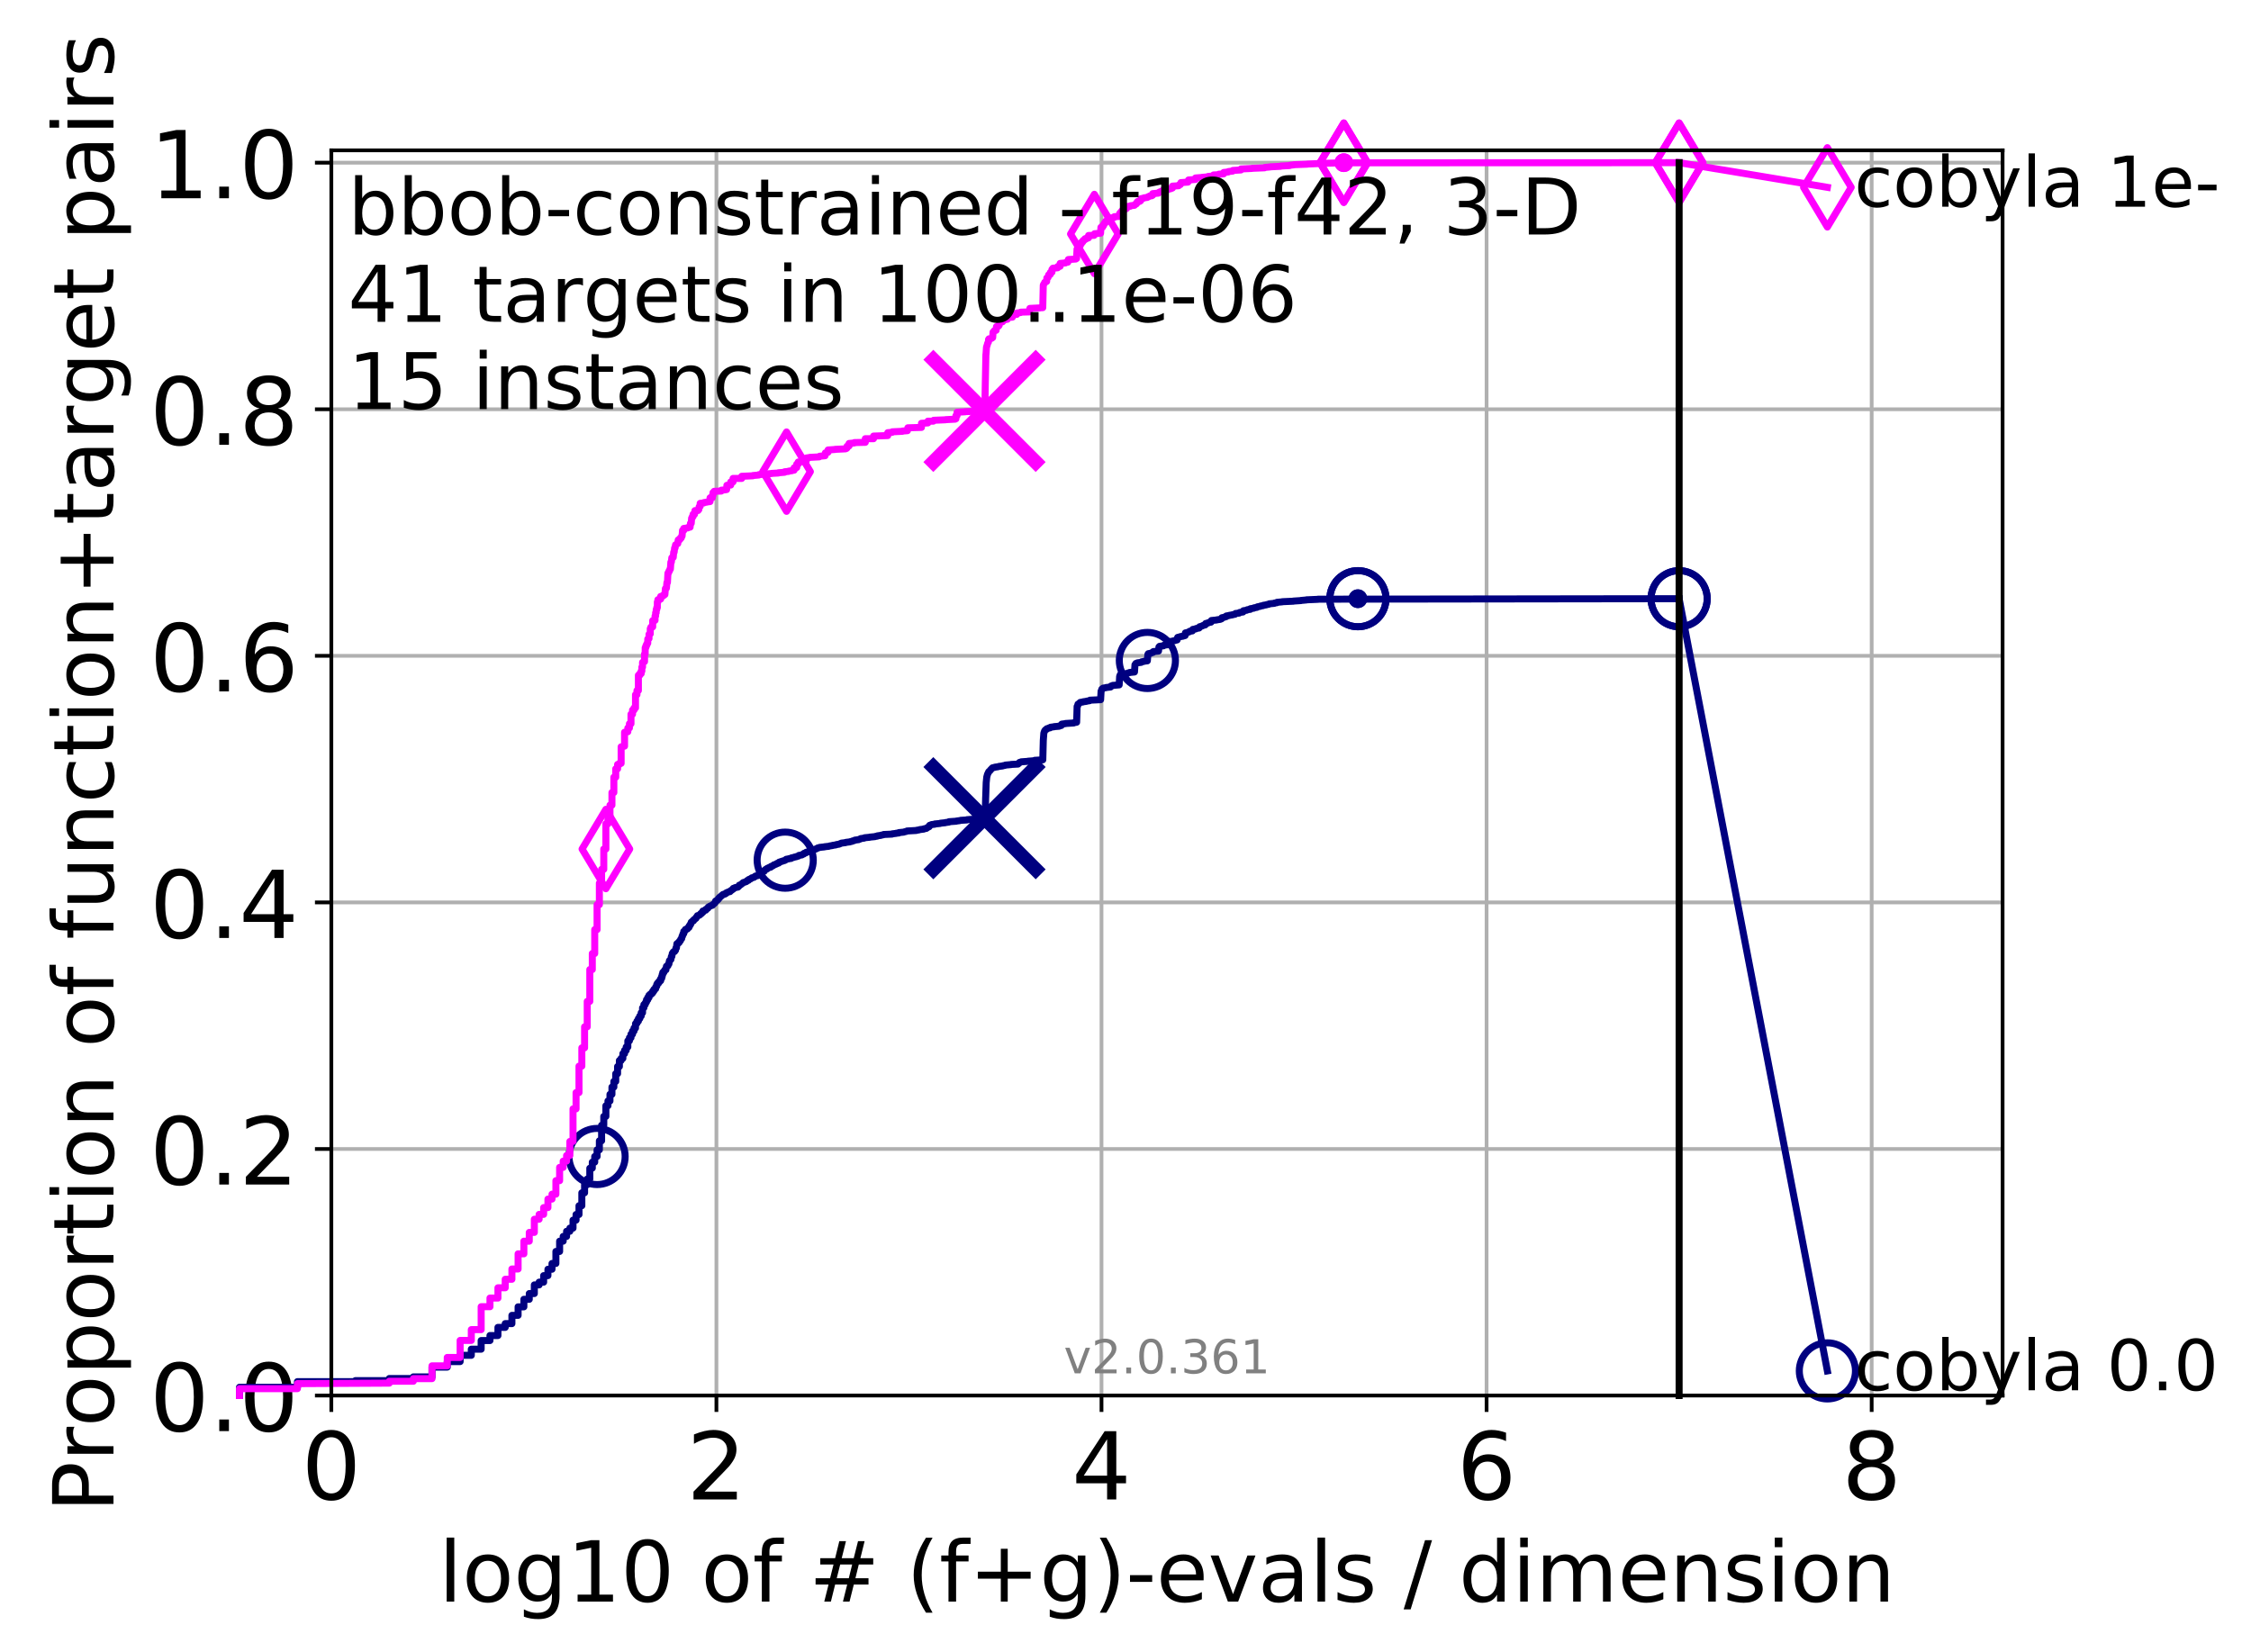 <?xml version="1.0" encoding="utf-8" standalone="no"?>
<!DOCTYPE svg PUBLIC "-//W3C//DTD SVG 1.1//EN"
  "http://www.w3.org/Graphics/SVG/1.1/DTD/svg11.dtd">
<!-- Created with matplotlib (http://matplotlib.org/) -->
<svg height="353pt" version="1.1" viewBox="0 0 481 353" width="481pt" xmlns="http://www.w3.org/2000/svg" xmlns:xlink="http://www.w3.org/1999/xlink">
 <defs>
  <style type="text/css">
*{stroke-linecap:butt;stroke-linejoin:round;}
  </style>
 </defs>
 <g id="figure_1">
  <g id="patch_1">
   <path d="M 0 353.222 
L 481.578 353.222 
L 481.578 0 
L 0 0 
z
" style="fill:#ffffff;"/>
  </g>
  <g id="axes_1">
   <g id="patch_2">
    <path d="M 70.8 298.245 
L 427.92 298.245 
L 427.92 32.133 
L 70.8 32.133 
z
" style="fill:#ffffff;"/>
   </g>
   <g id="matplotlib.axis_1">
    <g id="xtick_1">
     <g id="line2d_1">
      <path clip-path="url(#p638c1885a4)" d="M 70.8 298.245 
L 70.8 32.133 
" style="fill:none;stroke:#b0b0b0;stroke-linecap:square;stroke-width:0.8;"/>
     </g>
     <g id="line2d_2">
      <defs>
       <path d="M 0 0 
L 0 3.5 
" id="mfb6d8b0496" style="stroke:#000000;stroke-width:0.8;"/>
      </defs>
      <g>
       <use style="stroke:#000000;stroke-width:0.8;" x="70.8" xlink:href="#mfb6d8b0496" y="298.245"/>
      </g>
     </g>
     <g id="text_1">
      <!-- 0 -->
      <defs>
       <path d="M 31.781 66.406 
Q 24.172 66.406 20.328 58.906 
Q 16.5 51.422 16.5 36.375 
Q 16.5 21.391 20.328 13.891 
Q 24.172 6.391 31.781 6.391 
Q 39.453 6.391 43.281 13.891 
Q 47.125 21.391 47.125 36.375 
Q 47.125 51.422 43.281 58.906 
Q 39.453 66.406 31.781 66.406 
z
M 31.781 74.219 
Q 44.047 74.219 50.516 64.516 
Q 56.984 54.828 56.984 36.375 
Q 56.984 17.969 50.516 8.266 
Q 44.047 -1.422 31.781 -1.422 
Q 19.531 -1.422 13.062 8.266 
Q 6.594 17.969 6.594 36.375 
Q 6.594 54.828 13.062 64.516 
Q 19.531 74.219 31.781 74.219 
z
" id="DejaVuSans-30"/>
      </defs>
      <g transform="translate(64.438 320.442)scale(0.2 -0.2)">
       <use xlink:href="#DejaVuSans-30"/>
      </g>
     </g>
    </g>
    <g id="xtick_2">
     <g id="line2d_3">
      <path clip-path="url(#p638c1885a4)" d="M 153.086 298.245 
L 153.086 32.133 
" style="fill:none;stroke:#b0b0b0;stroke-linecap:square;stroke-width:0.8;"/>
     </g>
     <g id="line2d_4">
      <g>
       <use style="stroke:#000000;stroke-width:0.8;" x="153.086" xlink:href="#mfb6d8b0496" y="298.245"/>
      </g>
     </g>
     <g id="text_2">
      <!-- 2 -->
      <defs>
       <path d="M 19.188 8.297 
L 53.609 8.297 
L 53.609 0 
L 7.328 0 
L 7.328 8.297 
Q 12.938 14.109 22.625 23.891 
Q 32.328 33.688 34.812 36.531 
Q 39.547 41.844 41.422 45.531 
Q 43.312 49.219 43.312 52.781 
Q 43.312 58.594 39.234 62.25 
Q 35.156 65.922 28.609 65.922 
Q 23.969 65.922 18.812 64.312 
Q 13.672 62.703 7.812 59.422 
L 7.812 69.391 
Q 13.766 71.781 18.938 73 
Q 24.125 74.219 28.422 74.219 
Q 39.75 74.219 46.484 68.547 
Q 53.219 62.891 53.219 53.422 
Q 53.219 48.922 51.531 44.891 
Q 49.859 40.875 45.406 35.406 
Q 44.188 33.984 37.641 27.219 
Q 31.109 20.453 19.188 8.297 
z
" id="DejaVuSans-32"/>
      </defs>
      <g transform="translate(146.723 320.442)scale(0.2 -0.2)">
       <use xlink:href="#DejaVuSans-32"/>
      </g>
     </g>
    </g>
    <g id="xtick_3">
     <g id="line2d_5">
      <path clip-path="url(#p638c1885a4)" d="M 235.371 298.245 
L 235.371 32.133 
" style="fill:none;stroke:#b0b0b0;stroke-linecap:square;stroke-width:0.8;"/>
     </g>
     <g id="line2d_6">
      <g>
       <use style="stroke:#000000;stroke-width:0.8;" x="235.371" xlink:href="#mfb6d8b0496" y="298.245"/>
      </g>
     </g>
     <g id="text_3">
      <!-- 4 -->
      <defs>
       <path d="M 37.797 64.312 
L 12.891 25.391 
L 37.797 25.391 
z
M 35.203 72.906 
L 47.609 72.906 
L 47.609 25.391 
L 58.016 25.391 
L 58.016 17.188 
L 47.609 17.188 
L 47.609 0 
L 37.797 0 
L 37.797 17.188 
L 4.891 17.188 
L 4.891 26.703 
z
" id="DejaVuSans-34"/>
      </defs>
      <g transform="translate(229.009 320.442)scale(0.2 -0.2)">
       <use xlink:href="#DejaVuSans-34"/>
      </g>
     </g>
    </g>
    <g id="xtick_4">
     <g id="line2d_7">
      <path clip-path="url(#p638c1885a4)" d="M 317.657 298.245 
L 317.657 32.133 
" style="fill:none;stroke:#b0b0b0;stroke-linecap:square;stroke-width:0.8;"/>
     </g>
     <g id="line2d_8">
      <g>
       <use style="stroke:#000000;stroke-width:0.8;" x="317.657" xlink:href="#mfb6d8b0496" y="298.245"/>
      </g>
     </g>
     <g id="text_4">
      <!-- 6 -->
      <defs>
       <path d="M 33.016 40.375 
Q 26.375 40.375 22.484 35.828 
Q 18.609 31.297 18.609 23.391 
Q 18.609 15.531 22.484 10.953 
Q 26.375 6.391 33.016 6.391 
Q 39.656 6.391 43.531 10.953 
Q 47.406 15.531 47.406 23.391 
Q 47.406 31.297 43.531 35.828 
Q 39.656 40.375 33.016 40.375 
z
M 52.594 71.297 
L 52.594 62.312 
Q 48.875 64.062 45.094 64.984 
Q 41.312 65.922 37.594 65.922 
Q 27.828 65.922 22.672 59.328 
Q 17.531 52.734 16.797 39.406 
Q 19.672 43.656 24.016 45.922 
Q 28.375 48.188 33.594 48.188 
Q 44.578 48.188 50.953 41.516 
Q 57.328 34.859 57.328 23.391 
Q 57.328 12.156 50.688 5.359 
Q 44.047 -1.422 33.016 -1.422 
Q 20.359 -1.422 13.672 8.266 
Q 6.984 17.969 6.984 36.375 
Q 6.984 53.656 15.188 63.938 
Q 23.391 74.219 37.203 74.219 
Q 40.922 74.219 44.703 73.484 
Q 48.484 72.75 52.594 71.297 
z
" id="DejaVuSans-36"/>
      </defs>
      <g transform="translate(311.295 320.442)scale(0.2 -0.2)">
       <use xlink:href="#DejaVuSans-36"/>
      </g>
     </g>
    </g>
    <g id="xtick_5">
     <g id="line2d_9">
      <path clip-path="url(#p638c1885a4)" d="M 399.943 298.245 
L 399.943 32.133 
" style="fill:none;stroke:#b0b0b0;stroke-linecap:square;stroke-width:0.8;"/>
     </g>
     <g id="line2d_10">
      <g>
       <use style="stroke:#000000;stroke-width:0.8;" x="399.943" xlink:href="#mfb6d8b0496" y="298.245"/>
      </g>
     </g>
     <g id="text_5">
      <!-- 8 -->
      <defs>
       <path d="M 31.781 34.625 
Q 24.75 34.625 20.719 30.859 
Q 16.703 27.094 16.703 20.516 
Q 16.703 13.922 20.719 10.156 
Q 24.75 6.391 31.781 6.391 
Q 38.812 6.391 42.859 10.172 
Q 46.922 13.969 46.922 20.516 
Q 46.922 27.094 42.891 30.859 
Q 38.875 34.625 31.781 34.625 
z
M 21.922 38.812 
Q 15.578 40.375 12.031 44.719 
Q 8.5 49.078 8.5 55.328 
Q 8.5 64.062 14.719 69.141 
Q 20.953 74.219 31.781 74.219 
Q 42.672 74.219 48.875 69.141 
Q 55.078 64.062 55.078 55.328 
Q 55.078 49.078 51.531 44.719 
Q 48 40.375 41.703 38.812 
Q 48.828 37.156 52.797 32.312 
Q 56.781 27.484 56.781 20.516 
Q 56.781 9.906 50.312 4.234 
Q 43.844 -1.422 31.781 -1.422 
Q 19.734 -1.422 13.25 4.234 
Q 6.781 9.906 6.781 20.516 
Q 6.781 27.484 10.781 32.312 
Q 14.797 37.156 21.922 38.812 
z
M 18.312 54.391 
Q 18.312 48.734 21.844 45.562 
Q 25.391 42.391 31.781 42.391 
Q 38.141 42.391 41.719 45.562 
Q 45.312 48.734 45.312 54.391 
Q 45.312 60.062 41.719 63.234 
Q 38.141 66.406 31.781 66.406 
Q 25.391 66.406 21.844 63.234 
Q 18.312 60.062 18.312 54.391 
z
" id="DejaVuSans-38"/>
      </defs>
      <g transform="translate(393.58 320.442)scale(0.2 -0.2)">
       <use xlink:href="#DejaVuSans-38"/>
      </g>
     </g>
    </g>
    <g id="text_6">
     <!-- log10 of # (f+g)-evals / dimension -->
     <defs>
      <path d="M 9.422 75.984 
L 18.406 75.984 
L 18.406 0 
L 9.422 0 
z
" id="DejaVuSans-6c"/>
      <path d="M 30.609 48.391 
Q 23.391 48.391 19.188 42.75 
Q 14.984 37.109 14.984 27.297 
Q 14.984 17.484 19.156 11.844 
Q 23.344 6.203 30.609 6.203 
Q 37.797 6.203 41.984 11.859 
Q 46.188 17.531 46.188 27.297 
Q 46.188 37.016 41.984 42.703 
Q 37.797 48.391 30.609 48.391 
z
M 30.609 56 
Q 42.328 56 49.016 48.375 
Q 55.719 40.766 55.719 27.297 
Q 55.719 13.875 49.016 6.219 
Q 42.328 -1.422 30.609 -1.422 
Q 18.844 -1.422 12.172 6.219 
Q 5.516 13.875 5.516 27.297 
Q 5.516 40.766 12.172 48.375 
Q 18.844 56 30.609 56 
z
" id="DejaVuSans-6f"/>
      <path d="M 45.406 27.984 
Q 45.406 37.75 41.375 43.109 
Q 37.359 48.484 30.078 48.484 
Q 22.859 48.484 18.828 43.109 
Q 14.797 37.75 14.797 27.984 
Q 14.797 18.266 18.828 12.891 
Q 22.859 7.516 30.078 7.516 
Q 37.359 7.516 41.375 12.891 
Q 45.406 18.266 45.406 27.984 
z
M 54.391 6.781 
Q 54.391 -7.172 48.188 -13.984 
Q 42 -20.797 29.203 -20.797 
Q 24.469 -20.797 20.266 -20.094 
Q 16.062 -19.391 12.109 -17.922 
L 12.109 -9.188 
Q 16.062 -11.328 19.922 -12.344 
Q 23.781 -13.375 27.781 -13.375 
Q 36.625 -13.375 41.016 -8.766 
Q 45.406 -4.156 45.406 5.172 
L 45.406 9.625 
Q 42.625 4.781 38.281 2.391 
Q 33.938 0 27.875 0 
Q 17.828 0 11.672 7.656 
Q 5.516 15.328 5.516 27.984 
Q 5.516 40.672 11.672 48.328 
Q 17.828 56 27.875 56 
Q 33.938 56 38.281 53.609 
Q 42.625 51.219 45.406 46.391 
L 45.406 54.688 
L 54.391 54.688 
z
" id="DejaVuSans-67"/>
      <path d="M 12.406 8.297 
L 28.516 8.297 
L 28.516 63.922 
L 10.984 60.406 
L 10.984 69.391 
L 28.422 72.906 
L 38.281 72.906 
L 38.281 8.297 
L 54.391 8.297 
L 54.391 0 
L 12.406 0 
z
" id="DejaVuSans-31"/>
      <path id="DejaVuSans-20"/>
      <path d="M 37.109 75.984 
L 37.109 68.5 
L 28.516 68.5 
Q 23.688 68.5 21.797 66.547 
Q 19.922 64.594 19.922 59.516 
L 19.922 54.688 
L 34.719 54.688 
L 34.719 47.703 
L 19.922 47.703 
L 19.922 0 
L 10.891 0 
L 10.891 47.703 
L 2.297 47.703 
L 2.297 54.688 
L 10.891 54.688 
L 10.891 58.5 
Q 10.891 67.625 15.141 71.797 
Q 19.391 75.984 28.609 75.984 
z
" id="DejaVuSans-66"/>
      <path d="M 51.125 44 
L 36.922 44 
L 32.812 27.688 
L 47.125 27.688 
z
M 43.797 71.781 
L 38.719 51.516 
L 52.984 51.516 
L 58.109 71.781 
L 65.922 71.781 
L 60.891 51.516 
L 76.125 51.516 
L 76.125 44 
L 58.984 44 
L 54.984 27.688 
L 70.516 27.688 
L 70.516 20.219 
L 53.078 20.219 
L 48 0 
L 40.188 0 
L 45.219 20.219 
L 30.906 20.219 
L 25.875 0 
L 18.016 0 
L 23.094 20.219 
L 7.719 20.219 
L 7.719 27.688 
L 24.906 27.688 
L 29 44 
L 13.281 44 
L 13.281 51.516 
L 30.906 51.516 
L 35.891 71.781 
z
" id="DejaVuSans-23"/>
      <path d="M 31 75.875 
Q 24.469 64.656 21.281 53.656 
Q 18.109 42.672 18.109 31.391 
Q 18.109 20.125 21.312 9.062 
Q 24.516 -2 31 -13.188 
L 23.188 -13.188 
Q 15.875 -1.703 12.234 9.375 
Q 8.594 20.453 8.594 31.391 
Q 8.594 42.281 12.203 53.312 
Q 15.828 64.359 23.188 75.875 
z
" id="DejaVuSans-28"/>
      <path d="M 46 62.703 
L 46 35.5 
L 73.188 35.5 
L 73.188 27.203 
L 46 27.203 
L 46 0 
L 37.797 0 
L 37.797 27.203 
L 10.594 27.203 
L 10.594 35.5 
L 37.797 35.5 
L 37.797 62.703 
z
" id="DejaVuSans-2b"/>
      <path d="M 8.016 75.875 
L 15.828 75.875 
Q 23.141 64.359 26.781 53.312 
Q 30.422 42.281 30.422 31.391 
Q 30.422 20.453 26.781 9.375 
Q 23.141 -1.703 15.828 -13.188 
L 8.016 -13.188 
Q 14.5 -2 17.703 9.062 
Q 20.906 20.125 20.906 31.391 
Q 20.906 42.672 17.703 53.656 
Q 14.5 64.656 8.016 75.875 
z
" id="DejaVuSans-29"/>
      <path d="M 4.891 31.391 
L 31.203 31.391 
L 31.203 23.391 
L 4.891 23.391 
z
" id="DejaVuSans-2d"/>
      <path d="M 56.203 29.594 
L 56.203 25.203 
L 14.891 25.203 
Q 15.484 15.922 20.484 11.062 
Q 25.484 6.203 34.422 6.203 
Q 39.594 6.203 44.453 7.469 
Q 49.312 8.734 54.109 11.281 
L 54.109 2.781 
Q 49.266 0.734 44.188 -0.344 
Q 39.109 -1.422 33.891 -1.422 
Q 20.797 -1.422 13.156 6.188 
Q 5.516 13.812 5.516 26.812 
Q 5.516 40.234 12.766 48.109 
Q 20.016 56 32.328 56 
Q 43.359 56 49.781 48.891 
Q 56.203 41.797 56.203 29.594 
z
M 47.219 32.234 
Q 47.125 39.594 43.094 43.984 
Q 39.062 48.391 32.422 48.391 
Q 24.906 48.391 20.391 44.141 
Q 15.875 39.891 15.188 32.172 
z
" id="DejaVuSans-65"/>
      <path d="M 2.984 54.688 
L 12.5 54.688 
L 29.594 8.797 
L 46.688 54.688 
L 56.203 54.688 
L 35.688 0 
L 23.484 0 
z
" id="DejaVuSans-76"/>
      <path d="M 34.281 27.484 
Q 23.391 27.484 19.188 25 
Q 14.984 22.516 14.984 16.5 
Q 14.984 11.719 18.141 8.906 
Q 21.297 6.109 26.703 6.109 
Q 34.188 6.109 38.703 11.406 
Q 43.219 16.703 43.219 25.484 
L 43.219 27.484 
z
M 52.203 31.203 
L 52.203 0 
L 43.219 0 
L 43.219 8.297 
Q 40.141 3.328 35.547 0.953 
Q 30.953 -1.422 24.312 -1.422 
Q 15.922 -1.422 10.953 3.297 
Q 6 8.016 6 15.922 
Q 6 25.141 12.172 29.828 
Q 18.359 34.516 30.609 34.516 
L 43.219 34.516 
L 43.219 35.406 
Q 43.219 41.609 39.141 45 
Q 35.062 48.391 27.688 48.391 
Q 23 48.391 18.547 47.266 
Q 14.109 46.141 10.016 43.891 
L 10.016 52.203 
Q 14.938 54.109 19.578 55.047 
Q 24.219 56 28.609 56 
Q 40.484 56 46.344 49.844 
Q 52.203 43.703 52.203 31.203 
z
" id="DejaVuSans-61"/>
      <path d="M 44.281 53.078 
L 44.281 44.578 
Q 40.484 46.531 36.375 47.5 
Q 32.281 48.484 27.875 48.484 
Q 21.188 48.484 17.844 46.438 
Q 14.5 44.391 14.5 40.281 
Q 14.5 37.156 16.891 35.375 
Q 19.281 33.594 26.516 31.984 
L 29.594 31.297 
Q 39.156 29.25 43.188 25.516 
Q 47.219 21.781 47.219 15.094 
Q 47.219 7.469 41.188 3.016 
Q 35.156 -1.422 24.609 -1.422 
Q 20.219 -1.422 15.453 -0.562 
Q 10.688 0.297 5.422 2 
L 5.422 11.281 
Q 10.406 8.688 15.234 7.391 
Q 20.062 6.109 24.812 6.109 
Q 31.156 6.109 34.562 8.281 
Q 37.984 10.453 37.984 14.406 
Q 37.984 18.062 35.516 20.016 
Q 33.062 21.969 24.703 23.781 
L 21.578 24.516 
Q 13.234 26.266 9.516 29.906 
Q 5.812 33.547 5.812 39.891 
Q 5.812 47.609 11.281 51.797 
Q 16.75 56 26.812 56 
Q 31.781 56 36.172 55.266 
Q 40.578 54.547 44.281 53.078 
z
" id="DejaVuSans-73"/>
      <path d="M 25.391 72.906 
L 33.688 72.906 
L 8.297 -9.281 
L 0 -9.281 
z
" id="DejaVuSans-2f"/>
      <path d="M 45.406 46.391 
L 45.406 75.984 
L 54.391 75.984 
L 54.391 0 
L 45.406 0 
L 45.406 8.203 
Q 42.578 3.328 38.25 0.953 
Q 33.938 -1.422 27.875 -1.422 
Q 17.969 -1.422 11.734 6.484 
Q 5.516 14.406 5.516 27.297 
Q 5.516 40.188 11.734 48.094 
Q 17.969 56 27.875 56 
Q 33.938 56 38.25 53.625 
Q 42.578 51.266 45.406 46.391 
z
M 14.797 27.297 
Q 14.797 17.391 18.875 11.75 
Q 22.953 6.109 30.078 6.109 
Q 37.203 6.109 41.297 11.75 
Q 45.406 17.391 45.406 27.297 
Q 45.406 37.203 41.297 42.844 
Q 37.203 48.484 30.078 48.484 
Q 22.953 48.484 18.875 42.844 
Q 14.797 37.203 14.797 27.297 
z
" id="DejaVuSans-64"/>
      <path d="M 9.422 54.688 
L 18.406 54.688 
L 18.406 0 
L 9.422 0 
z
M 9.422 75.984 
L 18.406 75.984 
L 18.406 64.594 
L 9.422 64.594 
z
" id="DejaVuSans-69"/>
      <path d="M 52 44.188 
Q 55.375 50.25 60.062 53.125 
Q 64.75 56 71.094 56 
Q 79.641 56 84.281 50.016 
Q 88.922 44.047 88.922 33.016 
L 88.922 0 
L 79.891 0 
L 79.891 32.719 
Q 79.891 40.578 77.094 44.375 
Q 74.312 48.188 68.609 48.188 
Q 61.625 48.188 57.562 43.547 
Q 53.516 38.922 53.516 30.906 
L 53.516 0 
L 44.484 0 
L 44.484 32.719 
Q 44.484 40.625 41.703 44.406 
Q 38.922 48.188 33.109 48.188 
Q 26.219 48.188 22.156 43.531 
Q 18.109 38.875 18.109 30.906 
L 18.109 0 
L 9.078 0 
L 9.078 54.688 
L 18.109 54.688 
L 18.109 46.188 
Q 21.188 51.219 25.484 53.609 
Q 29.781 56 35.688 56 
Q 41.656 56 45.828 52.969 
Q 50 49.953 52 44.188 
z
" id="DejaVuSans-6d"/>
      <path d="M 54.891 33.016 
L 54.891 0 
L 45.906 0 
L 45.906 32.719 
Q 45.906 40.484 42.875 44.328 
Q 39.844 48.188 33.797 48.188 
Q 26.516 48.188 22.312 43.547 
Q 18.109 38.922 18.109 30.906 
L 18.109 0 
L 9.078 0 
L 9.078 54.688 
L 18.109 54.688 
L 18.109 46.188 
Q 21.344 51.125 25.703 53.562 
Q 30.078 56 35.797 56 
Q 45.219 56 50.047 50.172 
Q 54.891 44.344 54.891 33.016 
z
" id="DejaVuSans-6e"/>
     </defs>
     <g transform="translate(93.753 342.279)scale(0.18 -0.18)">
      <use xlink:href="#DejaVuSans-6c"/>
      <use x="27.783" xlink:href="#DejaVuSans-6f"/>
      <use x="88.965" xlink:href="#DejaVuSans-67"/>
      <use x="152.441" xlink:href="#DejaVuSans-31"/>
      <use x="216.064" xlink:href="#DejaVuSans-30"/>
      <use x="279.688" xlink:href="#DejaVuSans-20"/>
      <use x="311.475" xlink:href="#DejaVuSans-6f"/>
      <use x="372.656" xlink:href="#DejaVuSans-66"/>
      <use x="407.861" xlink:href="#DejaVuSans-20"/>
      <use x="439.648" xlink:href="#DejaVuSans-23"/>
      <use x="523.438" xlink:href="#DejaVuSans-20"/>
      <use x="555.225" xlink:href="#DejaVuSans-28"/>
      <use x="594.238" xlink:href="#DejaVuSans-66"/>
      <use x="629.443" xlink:href="#DejaVuSans-2b"/>
      <use x="713.232" xlink:href="#DejaVuSans-67"/>
      <use x="776.709" xlink:href="#DejaVuSans-29"/>
      <use x="815.723" xlink:href="#DejaVuSans-2d"/>
      <use x="851.807" xlink:href="#DejaVuSans-65"/>
      <use x="913.33" xlink:href="#DejaVuSans-76"/>
      <use x="972.51" xlink:href="#DejaVuSans-61"/>
      <use x="1033.789" xlink:href="#DejaVuSans-6c"/>
      <use x="1061.572" xlink:href="#DejaVuSans-73"/>
      <use x="1113.672" xlink:href="#DejaVuSans-20"/>
      <use x="1145.459" xlink:href="#DejaVuSans-2f"/>
      <use x="1179.15" xlink:href="#DejaVuSans-20"/>
      <use x="1210.938" xlink:href="#DejaVuSans-64"/>
      <use x="1274.414" xlink:href="#DejaVuSans-69"/>
      <use x="1302.197" xlink:href="#DejaVuSans-6d"/>
      <use x="1399.609" xlink:href="#DejaVuSans-65"/>
      <use x="1461.133" xlink:href="#DejaVuSans-6e"/>
      <use x="1524.512" xlink:href="#DejaVuSans-73"/>
      <use x="1576.611" xlink:href="#DejaVuSans-69"/>
      <use x="1604.395" xlink:href="#DejaVuSans-6f"/>
      <use x="1665.576" xlink:href="#DejaVuSans-6e"/>
     </g>
    </g>
   </g>
   <g id="matplotlib.axis_2">
    <g id="ytick_1">
     <g id="line2d_11">
      <path clip-path="url(#p638c1885a4)" d="M 70.8 298.245 
L 427.92 298.245 
" style="fill:none;stroke:#b0b0b0;stroke-linecap:square;stroke-width:0.8;"/>
     </g>
     <g id="line2d_12">
      <defs>
       <path d="M 0 0 
L -3.5 0 
" id="m48e5f7b1c8" style="stroke:#000000;stroke-width:0.8;"/>
      </defs>
      <g>
       <use style="stroke:#000000;stroke-width:0.8;" x="70.8" xlink:href="#m48e5f7b1c8" y="298.245"/>
      </g>
     </g>
     <g id="text_7">
      <!-- 0.0 -->
      <defs>
       <path d="M 10.688 12.406 
L 21 12.406 
L 21 0 
L 10.688 0 
z
" id="DejaVuSans-2e"/>
      </defs>
      <g transform="translate(31.994 305.844)scale(0.2 -0.2)">
       <use xlink:href="#DejaVuSans-30"/>
       <use x="63.623" xlink:href="#DejaVuSans-2e"/>
       <use x="95.41" xlink:href="#DejaVuSans-30"/>
      </g>
     </g>
    </g>
    <g id="ytick_2">
     <g id="line2d_13">
      <path clip-path="url(#p638c1885a4)" d="M 70.8 245.55 
L 427.92 245.55 
" style="fill:none;stroke:#b0b0b0;stroke-linecap:square;stroke-width:0.8;"/>
     </g>
     <g id="line2d_14">
      <g>
       <use style="stroke:#000000;stroke-width:0.8;" x="70.8" xlink:href="#m48e5f7b1c8" y="245.55"/>
      </g>
     </g>
     <g id="text_8">
      <!-- 0.2 -->
      <g transform="translate(31.994 253.148)scale(0.2 -0.2)">
       <use xlink:href="#DejaVuSans-30"/>
       <use x="63.623" xlink:href="#DejaVuSans-2e"/>
       <use x="95.41" xlink:href="#DejaVuSans-32"/>
      </g>
     </g>
    </g>
    <g id="ytick_3">
     <g id="line2d_15">
      <path clip-path="url(#p638c1885a4)" d="M 70.8 192.854 
L 427.92 192.854 
" style="fill:none;stroke:#b0b0b0;stroke-linecap:square;stroke-width:0.8;"/>
     </g>
     <g id="line2d_16">
      <g>
       <use style="stroke:#000000;stroke-width:0.8;" x="70.8" xlink:href="#m48e5f7b1c8" y="192.854"/>
      </g>
     </g>
     <g id="text_9">
      <!-- 0.4 -->
      <g transform="translate(31.994 200.453)scale(0.2 -0.2)">
       <use xlink:href="#DejaVuSans-30"/>
       <use x="63.623" xlink:href="#DejaVuSans-2e"/>
       <use x="95.41" xlink:href="#DejaVuSans-34"/>
      </g>
     </g>
    </g>
    <g id="ytick_4">
     <g id="line2d_17">
      <path clip-path="url(#p638c1885a4)" d="M 70.8 140.159 
L 427.92 140.159 
" style="fill:none;stroke:#b0b0b0;stroke-linecap:square;stroke-width:0.8;"/>
     </g>
     <g id="line2d_18">
      <g>
       <use style="stroke:#000000;stroke-width:0.8;" x="70.8" xlink:href="#m48e5f7b1c8" y="140.159"/>
      </g>
     </g>
     <g id="text_10">
      <!-- 0.6 -->
      <g transform="translate(31.994 147.757)scale(0.2 -0.2)">
       <use xlink:href="#DejaVuSans-30"/>
       <use x="63.623" xlink:href="#DejaVuSans-2e"/>
       <use x="95.41" xlink:href="#DejaVuSans-36"/>
      </g>
     </g>
    </g>
    <g id="ytick_5">
     <g id="line2d_19">
      <path clip-path="url(#p638c1885a4)" d="M 70.8 87.464 
L 427.92 87.464 
" style="fill:none;stroke:#b0b0b0;stroke-linecap:square;stroke-width:0.8;"/>
     </g>
     <g id="line2d_20">
      <g>
       <use style="stroke:#000000;stroke-width:0.8;" x="70.8" xlink:href="#m48e5f7b1c8" y="87.464"/>
      </g>
     </g>
     <g id="text_11">
      <!-- 0.8 -->
      <g transform="translate(31.994 95.062)scale(0.2 -0.2)">
       <use xlink:href="#DejaVuSans-30"/>
       <use x="63.623" xlink:href="#DejaVuSans-2e"/>
       <use x="95.41" xlink:href="#DejaVuSans-38"/>
      </g>
     </g>
    </g>
    <g id="ytick_6">
     <g id="line2d_21">
      <path clip-path="url(#p638c1885a4)" d="M 70.8 34.768 
L 427.92 34.768 
" style="fill:none;stroke:#b0b0b0;stroke-linecap:square;stroke-width:0.8;"/>
     </g>
     <g id="line2d_22">
      <g>
       <use style="stroke:#000000;stroke-width:0.8;" x="70.8" xlink:href="#m48e5f7b1c8" y="34.768"/>
      </g>
     </g>
     <g id="text_12">
      <!-- 1.0 -->
      <g transform="translate(31.994 42.367)scale(0.2 -0.2)">
       <use xlink:href="#DejaVuSans-31"/>
       <use x="63.623" xlink:href="#DejaVuSans-2e"/>
       <use x="95.41" xlink:href="#DejaVuSans-30"/>
      </g>
     </g>
    </g>
    <g id="text_13">
     <!-- Proportion of function+target pairs -->
     <defs>
      <path d="M 19.672 64.797 
L 19.672 37.406 
L 32.078 37.406 
Q 38.969 37.406 42.719 40.969 
Q 46.484 44.531 46.484 51.125 
Q 46.484 57.672 42.719 61.234 
Q 38.969 64.797 32.078 64.797 
z
M 9.812 72.906 
L 32.078 72.906 
Q 44.344 72.906 50.609 67.359 
Q 56.891 61.812 56.891 51.125 
Q 56.891 40.328 50.609 34.812 
Q 44.344 29.297 32.078 29.297 
L 19.672 29.297 
L 19.672 0 
L 9.812 0 
z
" id="DejaVuSans-50"/>
      <path d="M 41.109 46.297 
Q 39.594 47.172 37.812 47.578 
Q 36.031 48 33.891 48 
Q 26.266 48 22.188 43.047 
Q 18.109 38.094 18.109 28.812 
L 18.109 0 
L 9.078 0 
L 9.078 54.688 
L 18.109 54.688 
L 18.109 46.188 
Q 20.953 51.172 25.484 53.578 
Q 30.031 56 36.531 56 
Q 37.453 56 38.578 55.875 
Q 39.703 55.766 41.062 55.516 
z
" id="DejaVuSans-72"/>
      <path d="M 18.109 8.203 
L 18.109 -20.797 
L 9.078 -20.797 
L 9.078 54.688 
L 18.109 54.688 
L 18.109 46.391 
Q 20.953 51.266 25.266 53.625 
Q 29.594 56 35.594 56 
Q 45.562 56 51.781 48.094 
Q 58.016 40.188 58.016 27.297 
Q 58.016 14.406 51.781 6.484 
Q 45.562 -1.422 35.594 -1.422 
Q 29.594 -1.422 25.266 0.953 
Q 20.953 3.328 18.109 8.203 
z
M 48.688 27.297 
Q 48.688 37.203 44.609 42.844 
Q 40.531 48.484 33.406 48.484 
Q 26.266 48.484 22.188 42.844 
Q 18.109 37.203 18.109 27.297 
Q 18.109 17.391 22.188 11.75 
Q 26.266 6.109 33.406 6.109 
Q 40.531 6.109 44.609 11.75 
Q 48.688 17.391 48.688 27.297 
z
" id="DejaVuSans-70"/>
      <path d="M 18.312 70.219 
L 18.312 54.688 
L 36.812 54.688 
L 36.812 47.703 
L 18.312 47.703 
L 18.312 18.016 
Q 18.312 11.328 20.141 9.422 
Q 21.969 7.516 27.594 7.516 
L 36.812 7.516 
L 36.812 0 
L 27.594 0 
Q 17.188 0 13.234 3.875 
Q 9.281 7.766 9.281 18.016 
L 9.281 47.703 
L 2.688 47.703 
L 2.688 54.688 
L 9.281 54.688 
L 9.281 70.219 
z
" id="DejaVuSans-74"/>
      <path d="M 8.5 21.578 
L 8.5 54.688 
L 17.484 54.688 
L 17.484 21.922 
Q 17.484 14.156 20.5 10.266 
Q 23.531 6.391 29.594 6.391 
Q 36.859 6.391 41.078 11.031 
Q 45.312 15.672 45.312 23.688 
L 45.312 54.688 
L 54.297 54.688 
L 54.297 0 
L 45.312 0 
L 45.312 8.406 
Q 42.047 3.422 37.719 1 
Q 33.406 -1.422 27.688 -1.422 
Q 18.266 -1.422 13.375 4.438 
Q 8.5 10.297 8.5 21.578 
z
M 31.109 56 
z
" id="DejaVuSans-75"/>
      <path d="M 48.781 52.594 
L 48.781 44.188 
Q 44.969 46.297 41.141 47.344 
Q 37.312 48.391 33.406 48.391 
Q 24.656 48.391 19.812 42.844 
Q 14.984 37.312 14.984 27.297 
Q 14.984 17.281 19.812 11.734 
Q 24.656 6.203 33.406 6.203 
Q 37.312 6.203 41.141 7.25 
Q 44.969 8.297 48.781 10.406 
L 48.781 2.094 
Q 45.016 0.344 40.984 -0.531 
Q 36.969 -1.422 32.422 -1.422 
Q 20.062 -1.422 12.781 6.344 
Q 5.516 14.109 5.516 27.297 
Q 5.516 40.672 12.859 48.328 
Q 20.219 56 33.016 56 
Q 37.156 56 41.109 55.141 
Q 45.062 54.297 48.781 52.594 
z
" id="DejaVuSans-63"/>
     </defs>
     <g transform="translate(24.25 323.179)rotate(-90)scale(0.18 -0.18)">
      <use xlink:href="#DejaVuSans-50"/>
      <use x="60.287" xlink:href="#DejaVuSans-72"/>
      <use x="101.369" xlink:href="#DejaVuSans-6f"/>
      <use x="162.551" xlink:href="#DejaVuSans-70"/>
      <use x="226.027" xlink:href="#DejaVuSans-6f"/>
      <use x="287.209" xlink:href="#DejaVuSans-72"/>
      <use x="328.322" xlink:href="#DejaVuSans-74"/>
      <use x="367.531" xlink:href="#DejaVuSans-69"/>
      <use x="395.314" xlink:href="#DejaVuSans-6f"/>
      <use x="456.496" xlink:href="#DejaVuSans-6e"/>
      <use x="519.875" xlink:href="#DejaVuSans-20"/>
      <use x="551.662" xlink:href="#DejaVuSans-6f"/>
      <use x="612.844" xlink:href="#DejaVuSans-66"/>
      <use x="648.049" xlink:href="#DejaVuSans-20"/>
      <use x="679.836" xlink:href="#DejaVuSans-66"/>
      <use x="715.041" xlink:href="#DejaVuSans-75"/>
      <use x="778.42" xlink:href="#DejaVuSans-6e"/>
      <use x="841.799" xlink:href="#DejaVuSans-63"/>
      <use x="896.779" xlink:href="#DejaVuSans-74"/>
      <use x="935.988" xlink:href="#DejaVuSans-69"/>
      <use x="963.771" xlink:href="#DejaVuSans-6f"/>
      <use x="1024.953" xlink:href="#DejaVuSans-6e"/>
      <use x="1088.332" xlink:href="#DejaVuSans-2b"/>
      <use x="1172.121" xlink:href="#DejaVuSans-74"/>
      <use x="1211.33" xlink:href="#DejaVuSans-61"/>
      <use x="1272.609" xlink:href="#DejaVuSans-72"/>
      <use x="1313.707" xlink:href="#DejaVuSans-67"/>
      <use x="1377.184" xlink:href="#DejaVuSans-65"/>
      <use x="1438.707" xlink:href="#DejaVuSans-74"/>
      <use x="1477.916" xlink:href="#DejaVuSans-20"/>
      <use x="1509.703" xlink:href="#DejaVuSans-70"/>
      <use x="1573.18" xlink:href="#DejaVuSans-61"/>
      <use x="1634.459" xlink:href="#DejaVuSans-69"/>
      <use x="1662.242" xlink:href="#DejaVuSans-72"/>
      <use x="1703.355" xlink:href="#DejaVuSans-73"/>
     </g>
    </g>
   </g>
   <g id="line2d_23">
    <defs>
     <path d="M 0 1.5 
C 0.398 1.5 0.779 1.342 1.061 1.061 
C 1.342 0.779 1.5 0.398 1.5 0 
C 1.5 -0.398 1.342 -0.779 1.061 -1.061 
C 0.779 -1.342 0.398 -1.5 0 -1.5 
C -0.398 -1.5 -0.779 -1.342 -1.061 -1.061 
C -1.342 -0.779 -1.5 -0.398 -1.5 0 
C -1.5 0.398 -1.342 0.779 -1.061 1.061 
C -0.779 1.342 -0.398 1.5 0 1.5 
z
" id="m3b4f0b8554" style="stroke:#000080;"/>
    </defs>
    <g>
     <use style="fill:#000080;stroke:#000080;" x="290.16" xlink:href="#m3b4f0b8554" y="127.949"/>
     <use style="fill:#000080;stroke:#000080;" x="290.16" xlink:href="#m3b4f0b8554" y="127.949"/>
    </g>
   </g>
   <g id="line2d_24">
    <path d="M 51.17 298.245 
L 51.17 296.478 
L 63.555 296.478 
L 63.555 295.273 
L 75.94 295.273 
L 75.94 295.059 
L 83.185 295.059 
L 83.185 294.604 
L 88.326 294.604 
L 88.326 294.256 
L 92.313 294.256 
L 92.313 292.167 
L 95.57 292.167 
L 95.57 290.989 
L 98.325 290.989 
L 98.325 289.65 
L 100.711 289.65 
L 100.711 288.338 
L 102.815 288.338 
L 102.815 286.491 
L 104.698 286.491 
L 104.698 285.42 
L 106.401 285.42 
L 106.401 283.679 
L 107.956 283.679 
L 107.956 282.876 
L 109.386 282.876 
L 109.386 281.109 
L 110.71 281.109 
L 110.71 279.288 
L 111.943 279.288 
L 111.943 277.681 
L 113.096 277.681 
L 113.096 276.45 
L 114.179 276.45 
L 114.179 274.602 
L 115.201 274.602 
L 115.201 274.013 
L 116.167 274.013 
L 116.167 272.621 
L 117.083 272.621 
L 117.083 271.255 
L 117.955 271.255 
L 117.955 270.023 
L 118.786 270.023 
L 118.786 267.453 
L 119.58 267.453 
L 119.58 265.257 
L 120.341 265.257 
L 120.341 264.24 
L 121.07 264.24 
L 121.07 263.142 
L 121.771 263.142 
L 121.771 262.472 
L 122.445 262.472 
L 122.445 260.759 
L 123.095 260.759 
L 123.095 259.554 
L 123.722 259.554 
L 123.722 257.68 
L 124.328 257.68 
L 124.328 254.922 
L 124.914 254.922 
L 124.914 253.181 
L 125.481 253.181 
L 125.481 251.976 
L 126.031 251.976 
L 126.031 249.673 
L 126.565 249.647 
L 126.565 248.361 
L 127.082 248.361 
L 127.082 247.156 
L 127.586 247.156 
L 127.586 245.737 
L 128.075 245.737 
L 128.075 243.809 
L 128.552 243.809 
L 128.552 240.489 
L 129.016 240.489 
L 129.016 238.588 
L 129.468 238.588 
L 129.468 236.312 
L 129.91 236.312 
L 129.91 235.295 
L 130.34 235.295 
L 130.34 233.876 
L 130.761 233.876 
L 130.761 232.323 
L 131.171 232.323 
L 131.171 231.118 
L 131.573 231.118 
L 131.573 229.457 
L 131.966 229.457 
L 131.966 227.931 
L 132.35 227.931 
L 132.35 226.646 
L 132.726 226.646 
L 132.726 226.191 
L 133.095 226.191 
L 133.095 225.173 
L 133.456 225.173 
L 133.456 225.147 
L 133.456 224.477 
L 133.809 224.477 
L 133.809 223.754 
L 134.156 223.754 
L 134.156 222.442 
L 134.497 222.442 
L 134.497 221.773 
L 134.831 221.773 
L 134.831 221.023 
L 135.159 221.023 
L 135.159 220.354 
L 135.481 220.354 
L 135.481 219.711 
L 135.797 219.711 
L 135.797 218.774 
L 136.108 218.693 
L 136.108 218.238 
L 136.413 218.238 
L 136.413 217.676 
L 136.713 217.676 
L 136.713 217.14 
L 137.009 217.14 
L 137.009 216.444 
L 137.299 216.444 
L 137.299 215.4 
L 137.585 215.373 
L 137.585 214.704 
L 137.867 214.704 
L 137.867 214.356 
L 138.006 214.356 
L 138.006 214.142 
L 138.144 214.142 
L 138.144 214.115 
L 138.144 213.66 
L 138.416 213.66 
L 138.416 213.178 
L 138.685 213.178 
L 138.685 212.696 
L 138.95 212.642 
L 138.95 212.615 
L 138.95 212.455 
L 139.211 212.455 
L 139.211 212.24 
L 139.468 212.187 
L 139.468 211.839 
L 139.721 211.812 
L 139.721 211.785 
L 139.721 211.464 
L 139.971 211.41 
L 139.971 211.33 
L 140.095 211.33 
L 140.095 210.955 
L 140.218 210.955 
L 140.218 210.768 
L 140.339 210.768 
L 140.339 210.393 
L 140.461 210.393 
L 140.461 210.152 
L 140.7 210.152 
L 140.7 209.884 
L 140.937 209.831 
L 140.937 209.59 
L 141.171 209.59 
L 141.171 209.161 
L 141.401 209.054 
L 141.401 208.626 
L 141.515 208.626 
L 141.515 208.224 
L 141.629 208.224 
L 141.629 207.822 
L 141.854 207.822 
L 141.854 207.742 
L 141.854 207.581 
L 141.965 207.581 
L 142.076 207.26 
L 142.295 207.26 
L 142.403 206.51 
L 142.725 206.403 
L 142.831 206.002 
L 142.937 206.002 
L 143.042 205.305 
L 143.146 205.305 
L 143.146 205.279 
L 143.249 205.091 
L 143.352 205.064 
L 143.352 205.064 
L 143.455 204.422 
L 143.557 204.422 
L 143.658 203.752 
L 143.759 203.672 
L 143.859 203.458 
L 144.156 203.351 
L 144.254 203.083 
L 144.351 203.083 
L 144.351 202.976 
L 144.448 202.574 
L 144.544 202.574 
L 144.64 201.691 
L 144.924 201.61 
L 144.924 201.45 
L 145.111 201.45 
L 145.204 201.128 
L 145.388 201.048 
L 145.48 200.7 
L 145.661 200.593 
L 145.751 200.057 
L 145.841 200.057 
L 145.93 199.602 
L 146.107 199.522 
L 146.107 199.067 
L 146.282 199.067 
L 146.369 198.799 
L 146.456 198.799 
L 146.456 198.638 
L 146.882 198.531 
L 146.966 198.29 
L 147.216 198.21 
L 147.298 197.835 
L 147.462 197.755 
L 147.544 197.46 
L 147.625 197.46 
L 147.706 197.085 
L 147.866 197.005 
L 147.866 196.978 
L 147.945 196.871 
L 148.182 196.791 
L 148.26 196.55 
L 148.493 196.442 
L 148.57 196.309 
L 148.722 196.255 
L 148.798 196.014 
L 148.949 195.907 
L 149.024 195.693 
L 149.467 195.586 
L 149.54 195.505 
L 149.684 195.398 
L 149.684 195.291 
L 149.828 195.291 
L 149.828 195.157 
L 149.97 195.157 
L 150.041 194.97 
L 150.182 194.97 
L 150.182 194.702 
L 150.529 194.595 
L 150.529 194.568 
L 150.802 194.515 
L 150.802 194.354 
L 151.003 194.3 
L 151.07 194.167 
L 151.269 194.086 
L 151.269 194.059 
L 151.335 193.872 
L 151.531 193.765 
L 151.596 193.711 
L 151.853 193.604 
L 151.853 193.577 
L 152.232 193.47 
L 152.294 193.336 
L 152.48 193.229 
L 152.541 193.149 
L 152.664 193.069 
L 152.725 192.935 
L 152.785 192.935 
L 152.846 192.747 
L 152.906 192.747 
L 152.906 192.694 
L 152.906 192.56 
L 153.145 192.506 
L 153.145 192.453 
L 153.204 192.399 
L 153.381 192.319 
L 153.381 192.292 
L 153.44 192.185 
L 153.498 192.185 
L 153.498 192.132 
L 153.498 192.051 
L 153.672 191.971 
L 153.729 191.783 
L 153.958 191.676 
L 154.014 191.569 
L 154.183 191.462 
L 154.239 191.355 
L 154.461 191.248 
L 154.516 191.141 
L 154.897 191.087 
L 154.897 191.007 
L 155.164 190.927 
L 155.217 190.793 
L 155.479 190.712 
L 155.583 190.632 
L 155.993 190.552 
L 156.094 190.364 
L 156.343 190.257 
L 156.442 190.123 
L 156.639 190.043 
L 156.639 190.016 
L 156.688 189.856 
L 157.025 189.775 
L 157.073 189.695 
L 157.682 189.588 
L 157.774 189.481 
L 157.865 189.427 
L 157.956 189.186 
L 158.271 189.079 
L 158.36 188.972 
L 158.536 188.892 
L 158.624 188.785 
L 158.754 188.677 
L 158.798 188.624 
L 159.183 188.517 
L 159.183 188.49 
L 159.477 188.41 
L 159.56 188.303 
L 159.684 188.195 
L 159.684 188.169 
L 159.929 188.142 
L 159.929 188.115 
L 160.01 187.954 
L 160.37 187.847 
L 160.41 187.767 
L 160.645 187.66 
L 160.645 187.606 
L 161.108 187.499 
L 161.183 187.392 
L 161.409 187.312 
L 161.409 187.285 
L 161.409 187.231 
L 161.925 187.124 
L 162.034 186.991 
L 162.106 186.91 
L 162.213 186.75 
L 162.356 186.669 
L 162.356 186.562 
L 162.497 186.562 
L 162.497 186.401 
L 162.741 186.294 
L 162.776 186.241 
L 163.322 186.187 
L 163.389 185.973 
L 163.522 185.919 
L 163.621 185.786 
L 163.916 185.705 
L 163.949 185.571 
L 164.27 185.464 
L 164.302 185.411 
L 164.679 185.33 
L 164.679 185.304 
L 164.742 185.17 
L 165.11 185.063 
L 165.11 185.009 
L 165.351 184.902 
L 165.381 184.822 
L 165.766 184.715 
L 165.766 184.688 
L 165.999 184.607 
L 166.028 184.527 
L 166.399 184.447 
L 166.484 184.259 
L 166.874 184.152 
L 166.874 184.125 
L 167.282 184.018 
L 167.282 183.992 
L 167.707 183.884 
L 167.786 183.831 
L 167.89 183.777 
L 167.89 183.751 
L 167.994 183.643 
L 168.579 183.536 
L 168.579 183.51 
L 169.048 183.456 
L 169.048 183.429 
L 169.097 183.349 
L 169.6 183.242 
L 169.695 183.188 
L 170.205 183.081 
L 170.205 183.054 
L 170.611 182.947 
L 170.7 182.813 
L 171.355 182.706 
L 171.398 182.626 
L 171.737 182.519 
L 171.82 182.358 
L 172.192 182.278 
L 172.253 182.144 
L 172.716 182.037 
L 172.795 181.93 
L 173.031 181.849 
L 173.089 181.742 
L 173.738 181.635 
L 173.813 181.582 
L 174.274 181.475 
L 174.274 181.448 
L 174.581 181.341 
L 174.688 181.234 
L 175.127 181.127 
L 175.127 181.1 
L 176.171 180.993 
L 176.171 180.966 
L 177.142 180.859 
L 177.235 180.805 
L 177.886 180.698 
L 177.886 180.671 
L 178.614 180.564 
L 178.685 180.511 
L 179.314 180.404 
L 179.382 180.35 
L 179.667 180.27 
L 179.774 180.189 
L 180.674 180.082 
L 180.725 180.029 
L 181.616 179.922 
L 181.616 179.895 
L 182.115 179.788 
L 182.15 179.734 
L 182.578 179.627 
L 182.658 179.547 
L 183.492 179.44 
L 183.492 179.413 
L 183.826 179.306 
L 183.89 179.225 
L 184.659 179.118 
L 184.76 179.038 
L 185.859 178.931 
L 185.859 178.904 
L 186.975 178.797 
L 186.975 178.77 
L 187.46 178.69 
L 187.46 178.663 
L 187.46 178.636 
L 188.234 178.529 
L 188.234 178.502 
L 188.784 178.395 
L 188.816 178.342 
L 190.61 178.261 
L 190.61 178.208 
L 191.506 178.101 
L 191.506 178.074 
L 192.066 178.021 
L 192.066 177.94 
L 193.142 177.833 
L 193.237 177.78 
L 193.709 177.672 
L 193.819 177.592 
L 195.774 177.485 
L 195.774 177.458 
L 196.418 177.351 
L 196.523 177.298 
L 197.392 177.19 
L 197.407 177.137 
L 197.961 177.03 
L 197.961 176.976 
L 198.197 176.869 
L 198.249 176.789 
L 198.542 176.682 
L 198.644 176.387 
L 198.985 176.28 
L 199.049 176.226 
L 199.749 176.146 
L 199.749 176.093 
L 200.884 175.986 
L 200.954 175.932 
L 201.99 175.825 
L 201.99 175.798 
L 202.782 175.691 
L 202.782 175.611 
L 204.326 175.504 
L 204.326 175.477 
L 205.134 175.37 
L 205.24 175.316 
L 206.62 175.236 
L 206.62 175.182 
L 207.994 175.075 
L 207.994 175.048 
L 208.913 174.941 
L 208.913 174.914 
L 210.51 174.807 
L 210.62 170.389 
L 210.625 170.389 
L 210.734 167.203 
L 210.75 167.096 
L 210.856 166.052 
L 210.887 165.944 
L 210.997 165.543 
L 211.02 165.462 
L 211.118 165.275 
L 211.168 165.168 
L 211.256 164.954 
L 211.361 164.847 
L 211.45 164.793 
L 211.557 164.686 
L 211.66 164.525 
L 211.785 164.418 
L 211.892 164.284 
L 212.009 164.177 
L 212.079 164.097 
L 212.56 163.99 
L 212.56 163.963 
L 213.3 163.856 
L 213.394 163.802 
L 214.224 163.695 
L 214.224 163.668 
L 214.78 163.561 
L 214.849 163.508 
L 216.053 163.401 
L 216.053 163.374 
L 217.533 163.294 
L 217.608 163.213 
L 217.761 163.106 
L 217.838 162.946 
L 218.223 162.838 
L 218.223 162.812 
L 219.68 162.705 
L 219.68 162.678 
L 221.088 162.571 
L 221.093 162.49 
L 222.826 162.383 
L 222.936 158.179 
L 222.941 158.126 
L 223.052 156.653 
L 223.101 156.546 
L 223.208 156.225 
L 223.283 156.118 
L 223.387 155.984 
L 223.609 155.877 
L 223.682 155.743 
L 224.043 155.636 
L 224.113 155.582 
L 224.375 155.555 
L 224.476 155.421 
L 225.277 155.314 
L 225.277 155.288 
L 226.305 155.207 
L 226.305 155.154 
L 226.786 155.047 
L 226.877 154.752 
L 227.687 154.645 
L 227.687 154.618 
L 229.44 154.511 
L 229.44 154.457 
L 230.059 154.35 
L 230.163 150.977 
L 230.274 150.869 
L 230.344 150.495 
L 230.533 150.388 
L 230.638 150.28 
L 230.789 150.173 
L 230.805 150.12 
L 231.417 150.013 
L 231.417 149.986 
L 232.165 149.879 
L 232.165 149.852 
L 232.844 149.745 
L 232.9 149.638 
L 235.183 149.531 
L 235.283 147.71 
L 235.344 147.603 
L 235.448 147.281 
L 235.588 147.174 
L 235.695 147.067 
L 236.339 146.96 
L 236.339 146.933 
L 237.301 146.826 
L 237.41 146.612 
L 237.777 146.532 
L 237.777 146.478 
L 239.147 146.371 
L 239.249 144.524 
L 239.304 144.416 
L 239.374 144.202 
L 239.739 144.095 
L 239.774 144.042 
L 240.877 143.934 
L 240.965 143.854 
L 241.367 143.747 
L 241.367 143.72 
L 242.419 143.613 
L 242.524 142.06 
L 242.623 141.953 
L 242.712 141.792 
L 243.026 141.685 
L 243.026 141.659 
L 243.864 141.551 
L 243.934 141.444 
L 244.492 141.337 
L 244.492 141.31 
L 245.169 141.23 
L 245.279 139.865 
L 245.333 139.757 
L 245.367 139.704 
L 245.936 139.597 
L 246.034 139.516 
L 246.411 139.409 
L 246.453 139.249 
L 247.554 139.142 
L 247.648 138.258 
L 247.779 138.151 
L 247.779 138.124 
L 248.623 138.017 
L 248.722 137.883 
L 249.658 137.776 
L 249.767 137.133 
L 250.584 137.026 
L 250.584 136.999 
L 251.062 136.892 
L 251.062 136.866 
L 251.534 136.758 
L 251.642 136.223 
L 252.08 136.116 
L 252.186 136.062 
L 252.807 135.955 
L 252.807 135.928 
L 253.241 135.821 
L 253.297 135.259 
L 253.827 135.152 
L 253.827 135.125 
L 254.155 135.018 
L 254.2 134.911 
L 254.792 134.831 
L 254.878 134.509 
L 255.543 134.402 
L 255.574 134.322 
L 256.225 134.215 
L 256.327 133.947 
L 256.724 133.84 
L 256.834 133.786 
L 257.096 133.679 
L 257.096 133.652 
L 257.545 133.545 
L 257.632 133.251 
L 258.144 133.144 
L 258.2 133.063 
L 258.776 132.956 
L 258.861 132.608 
L 259.97 132.501 
L 259.97 132.474 
L 260.736 132.367 
L 260.736 132.34 
L 261.01 132.26 
L 261.092 132.019 
L 261.626 131.912 
L 261.626 131.885 
L 262.033 131.778 
L 262.037 131.644 
L 262.667 131.537 
L 262.667 131.51 
L 263.341 131.403 
L 263.341 131.376 
L 263.914 131.269 
L 264.016 131.109 
L 264.785 131.028 
L 264.876 130.894 
L 265.614 130.787 
L 265.698 130.52 
L 266.409 130.413 
L 266.514 130.305 
L 267.167 130.225 
L 267.169 130.091 
L 267.898 129.984 
L 267.947 129.904 
L 268.597 129.797 
L 268.672 129.69 
L 269.271 129.582 
L 269.312 129.529 
L 269.922 129.422 
L 269.924 129.368 
L 270.596 129.261 
L 270.596 129.234 
L 271.153 129.127 
L 271.206 129.047 
L 272.307 128.94 
L 272.308 128.886 
L 272.856 128.806 
L 272.856 128.726 
L 274.014 128.619 
L 274.014 128.592 
L 276.385 128.485 
L 276.385 128.458 
L 277.994 128.351 
L 277.994 128.324 
L 279.173 128.217 
L 279.173 128.19 
L 281.651 128.083 
L 281.651 128.056 
L 358.8 127.949 
L 358.8 127.949 
" style="fill:none;stroke:#000080;stroke-linecap:square;stroke-width:1.5;"/>
   </g>
   <g id="line2d_25">
    <defs>
     <path d="M 0 6 
C 1.591 6 3.117 5.368 4.243 4.243 
C 5.368 3.117 6 1.591 6 0 
C 6 -1.591 5.368 -3.117 4.243 -4.243 
C 3.117 -5.368 1.591 -6 0 -6 
C -1.591 -6 -3.117 -5.368 -4.243 -4.243 
C -5.368 -3.117 -6 -1.591 -6 0 
C -6 1.591 -5.368 3.117 -4.243 4.243 
C -3.117 5.368 -1.591 6 0 6 
z
" id="mff178b230c" style="stroke:#000080;stroke-width:1.5;"/>
    </defs>
    <g>
     <use style="fill:none;stroke:#000080;stroke-width:1.5;" x="127.586" xlink:href="#mff178b230c" y="247.156"/>
     <use style="fill:none;stroke:#000080;stroke-width:1.5;" x="167.786" xlink:href="#mff178b230c" y="183.831"/>
     <use style="fill:none;stroke:#000080;stroke-width:1.5;" x="245.173" xlink:href="#mff178b230c" y="141.15"/>
     <use style="fill:none;stroke:#000080;stroke-width:1.5;" x="290.16" xlink:href="#mff178b230c" y="127.949"/>
     <use style="fill:none;stroke:#000080;stroke-width:1.5;" x="290.16" xlink:href="#mff178b230c" y="127.949"/>
     <use style="fill:none;stroke:#000080;stroke-width:1.5;" x="358.8" xlink:href="#mff178b230c" y="127.949"/>
    </g>
   </g>
   <g id="line2d_26"/>
   <g id="line2d_27">
    <path clip-path="url(#p638c1885a4)" d="M 210.371 174.861 
" style="fill:none;stroke:#000080;stroke-linecap:square;stroke-width:1.5;"/>
    <defs>
     <path d="M -12 12 
L 12 -12 
M -12 -12 
L 12 12 
" id="m82ac87724a" style="stroke:#000080;stroke-width:3;"/>
    </defs>
    <g clip-path="url(#p638c1885a4)">
     <use style="fill:#000080;stroke:#000080;stroke-width:3;" x="210.371" xlink:href="#m82ac87724a" y="174.861"/>
    </g>
   </g>
   <g id="line2d_28">
    <defs>
     <path d="M 0 1.5 
C 0.398 1.5 0.779 1.342 1.061 1.061 
C 1.342 0.779 1.5 0.398 1.5 0 
C 1.5 -0.398 1.342 -0.779 1.061 -1.061 
C 0.779 -1.342 0.398 -1.5 0 -1.5 
C -0.398 -1.5 -0.779 -1.342 -1.061 -1.061 
C -1.342 -0.779 -1.5 -0.398 -1.5 0 
C -1.5 0.398 -1.342 0.779 -1.061 1.061 
C -0.779 1.342 -0.398 1.5 0 1.5 
z
" id="m990e3782ac" style="stroke:#ff00ff;"/>
    </defs>
    <g>
     <use style="fill:#ff00ff;stroke:#ff00ff;" x="287.149" xlink:href="#m990e3782ac" y="34.768"/>
     <use style="fill:#ff00ff;stroke:#ff00ff;" x="287.149" xlink:href="#m990e3782ac" y="34.768"/>
    </g>
   </g>
   <g id="line2d_29">
    <path d="M 51.17 298.245 
L 51.17 296.773 
L 63.555 296.773 
L 63.555 295.702 
L 83.185 295.595 
L 83.185 295.193 
L 88.326 295.193 
L 88.326 294.631 
L 92.313 294.631 
L 92.313 291.899 
L 95.57 291.899 
L 95.57 290.105 
L 98.325 290.105 
L 98.325 286.464 
L 100.711 286.464 
L 100.711 284.161 
L 102.815 284.161 
L 102.815 279.261 
L 104.698 279.261 
L 104.698 277.414 
L 106.401 277.414 
L 106.401 275.218 
L 107.956 275.218 
L 107.956 273.397 
L 109.386 273.397 
L 109.386 271.201 
L 110.71 271.201 
L 110.71 267.962 
L 111.943 267.962 
L 111.943 265.257 
L 113.096 265.257 
L 113.096 263.383 
L 114.179 263.383 
L 114.179 260.571 
L 115.201 260.571 
L 115.201 259.527 
L 116.167 259.527 
L 116.167 258.081 
L 117.083 258.081 
L 117.083 256.26 
L 117.955 256.26 
L 117.955 255.216 
L 118.786 255.216 
L 118.786 252.324 
L 119.58 252.324 
L 119.58 249.486 
L 120.341 249.486 
L 120.341 248.147 
L 121.07 248.147 
L 121.07 246.942 
L 121.771 246.942 
L 121.771 243.943 
L 122.445 243.943 
L 122.445 236.982 
L 123.095 236.982 
L 123.095 233.501 
L 123.722 233.501 
L 123.722 227.851 
L 124.328 227.851 
L 124.328 223.942 
L 124.914 223.942 
L 124.914 219.443 
L 125.481 219.443 
L 125.481 214.008 
L 126.031 214.008 
L 126.031 207.206 
L 126.565 207.206 
L 126.565 203.779 
L 127.082 203.779 
L 127.082 198.665 
L 127.586 198.665 
L 127.586 193.336 
L 128.075 193.336 
L 128.075 188.731 
L 128.552 188.731 
L 128.552 185.786 
L 129.016 185.786 
L 129.016 181.448 
L 129.468 181.448 
L 129.468 176.066 
L 129.91 176.066 
L 129.91 174.218 
L 130.34 174.218 
L 130.34 172.076 
L 130.761 172.076 
L 130.761 169.372 
L 131.171 169.372 
L 131.171 166.105 
L 131.573 166.105 
L 131.573 164.311 
L 131.966 164.311 
L 131.966 163.374 
L 132.35 163.374 
L 132.35 163.133 
L 132.726 163.133 
L 132.726 159.599 
L 133.095 159.599 
L 133.095 159.465 
L 133.456 159.465 
L 133.456 156.492 
L 134.156 156.385 
L 134.156 155.582 
L 134.497 155.582 
L 134.497 154.672 
L 134.831 154.672 
L 134.831 152.637 
L 135.159 152.637 
L 135.159 151.753 
L 135.481 151.753 
L 135.481 151.298 
L 135.797 151.298 
L 135.797 148.46 
L 136.108 148.46 
L 136.108 147.576 
L 136.413 147.576 
L 136.413 144.309 
L 136.713 144.309 
L 136.713 143.961 
L 137.009 143.961 
L 137.009 143.426 
L 137.155 143.426 
L 137.155 142.569 
L 137.299 142.569 
L 137.299 141.551 
L 137.585 141.444 
L 137.585 141.391 
L 137.726 141.391 
L 137.726 139.757 
L 137.867 139.757 
L 137.867 138.419 
L 138.006 138.419 
L 138.006 138.044 
L 138.144 138.044 
L 138.144 137.722 
L 138.28 137.722 
L 138.28 137.455 
L 138.416 137.455 
L 138.416 136.571 
L 138.685 136.464 
L 138.685 135.554 
L 138.95 135.473 
L 138.95 134.349 
L 139.081 134.349 
L 139.081 134.027 
L 139.468 133.974 
L 139.468 132.635 
L 139.971 132.581 
L 139.971 131.644 
L 140.095 131.644 
L 140.095 130.948 
L 140.218 130.948 
L 140.218 130.279 
L 140.339 130.279 
L 140.339 129.85 
L 140.461 129.85 
L 140.461 128.645 
L 140.581 128.645 
L 140.581 128.163 
L 140.937 128.137 
L 140.937 128.029 
L 141.171 128.029 
L 141.171 127.467 
L 141.515 127.414 
L 141.515 127.333 
L 141.742 127.333 
L 141.742 127.173 
L 142.076 127.066 
L 142.186 125.78 
L 142.403 125.7 
L 142.511 124.495 
L 142.619 124.495 
L 142.725 122.487 
L 142.831 122.487 
L 142.937 122.058 
L 143.042 122.058 
L 143.146 121.63 
L 143.249 121.63 
L 143.352 120.13 
L 143.455 120.13 
L 143.557 119.193 
L 143.859 119.113 
L 143.958 117.988 
L 144.057 117.988 
L 144.156 117.105 
L 144.254 117.105 
L 144.351 116.435 
L 144.544 116.355 
L 144.64 116.221 
L 144.83 116.168 
L 144.924 115.391 
L 145.204 115.391 
L 145.204 115.177 
L 145.388 115.177 
L 145.388 114.963 
L 145.571 114.963 
L 145.661 114.561 
L 145.751 114.561 
L 145.841 113.356 
L 146.107 113.356 
L 146.107 112.928 
L 146.966 112.821 
L 146.966 112.74 
L 147.462 112.66 
L 147.544 111.83 
L 147.706 111.83 
L 147.786 110.732 
L 147.945 110.625 
L 147.945 110.384 
L 148.104 110.384 
L 148.104 109.902 
L 148.416 109.902 
L 148.493 109.125 
L 149.173 109.099 
L 149.247 108.911 
L 149.321 108.911 
L 149.394 108.295 
L 149.612 108.215 
L 149.612 107.572 
L 150.391 107.492 
L 150.391 107.412 
L 151.07 107.305 
L 151.07 107.278 
L 151.725 107.198 
L 151.725 106.394 
L 152.232 106.368 
L 152.232 105.859 
L 152.356 105.859 
L 152.356 105.27 
L 152.603 105.27 
L 152.603 105.002 
L 154.127 104.948 
L 154.127 104.761 
L 155.004 104.681 
L 155.004 104.627 
L 155.27 104.627 
L 155.322 103.717 
L 156.144 103.663 
L 156.144 102.994 
L 156.639 102.994 
L 156.639 102.244 
L 158.492 102.244 
L 158.492 101.789 
L 160.878 101.682 
L 160.878 101.628 
L 162.142 101.521 
L 162.142 101.441 
L 163.456 101.334 
L 163.456 101.307 
L 164.865 101.2 
L 164.865 101.173 
L 166.314 101.093 
L 166.314 101.039 
L 167.655 100.932 
L 167.655 100.825 
L 168.504 100.745 
L 168.504 100.691 
L 169.266 100.584 
L 169.266 100.504 
L 169.695 100.477 
L 169.695 99.968 
L 170.25 99.914 
L 170.25 99.192 
L 170.567 99.192 
L 170.567 98.736 
L 171.778 98.629 
L 171.778 98.549 
L 172.274 98.549 
L 172.274 97.88 
L 173.031 97.772 
L 173.031 97.746 
L 175.057 97.639 
L 175.127 97.505 
L 176.301 97.398 
L 176.366 96.782 
L 176.782 96.728 
L 176.782 96.648 
L 176.94 96.648 
L 176.94 96.166 
L 178.442 96.059 
L 178.442 96.032 
L 180.674 95.925 
L 180.725 95.871 
L 180.877 95.845 
L 180.877 95.737 
L 181.002 95.737 
L 181.002 95.363 
L 181.434 95.309 
L 181.434 94.773 
L 182.567 94.666 
L 182.567 94.586 
L 184.901 94.532 
L 184.901 93.756 
L 186.659 93.756 
L 186.659 93.194 
L 189.697 93.087 
L 189.697 92.471 
L 190.661 92.39 
L 190.661 92.283 
L 192.842 92.176 
L 192.842 92.123 
L 193.904 92.042 
L 193.989 91.426 
L 196.901 91.346 
L 196.901 90.463 
L 198.282 90.382 
L 198.282 90.007 
L 199.44 90.007 
L 199.502 89.82 
L 202.056 89.713 
L 202.056 89.686 
L 204.112 89.579 
L 204.19 89.499 
L 204.265 89.499 
L 204.265 88.829 
L 204.505 88.829 
L 204.505 88.106 
L 206.301 87.999 
L 206.301 87.972 
L 209.271 87.865 
L 209.271 87.838 
L 210.443 87.812 
L 210.553 81.278 
L 210.558 81.278 
L 210.668 75.762 
L 210.687 75.762 
L 210.791 74.263 
L 210.807 74.156 
L 210.901 73.861 
L 210.92 73.861 
L 211.029 73.433 
L 211.053 73.326 
L 211.145 73.192 
L 211.21 73.112 
L 211.233 72.549 
L 211.325 72.549 
L 211.325 72.415 
L 211.892 72.308 
L 211.936 72.174 
L 212.117 72.148 
L 212.2 70.969 
L 212.375 70.862 
L 212.455 70.675 
L 212.854 70.595 
L 212.932 69.791 
L 213.39 69.684 
L 213.496 69.55 
L 213.528 69.443 
L 213.599 68.801 
L 214.22 68.774 
L 214.22 68.453 
L 214.575 68.453 
L 214.575 68.292 
L 215.256 68.238 
L 215.256 67.863 
L 216.328 67.783 
L 216.356 67.248 
L 217.261 67.194 
L 217.268 66.9 
L 218.114 66.792 
L 218.136 66.712 
L 219.963 66.659 
L 220.064 65.909 
L 222.216 65.802 
L 222.216 65.775 
L 222.819 65.748 
L 222.929 60.955 
L 222.967 60.848 
L 223.062 60.661 
L 223.18 60.554 
L 223.239 60.339 
L 223.499 60.232 
L 223.579 60.152 
L 223.65 60.152 
L 223.695 59.402 
L 223.953 59.295 
L 224.041 58.947 
L 224.082 58.84 
L 224.082 58.733 
L 224.404 58.679 
L 224.443 58.224 
L 224.784 58.17 
L 224.784 57.581 
L 224.981 57.581 
L 224.994 57.314 
L 225.998 57.233 
L 226.012 56.966 
L 226.531 56.912 
L 226.535 56.296 
L 227.68 56.189 
L 227.756 56.082 
L 228.188 56.028 
L 228.283 55.466 
L 229.873 55.359 
L 229.873 55.332 
L 230.044 55.252 
L 230.146 53.217 
L 230.285 53.137 
L 230.396 52.976 
L 230.602 52.869 
L 230.694 52.467 
L 230.868 52.44 
L 230.895 52.066 
L 231.116 52.012 
L 231.143 51.717 
L 231.378 51.691 
L 231.462 51.369 
L 231.782 51.262 
L 231.839 51.021 
L 232.226 50.994 
L 232.226 50.834 
L 232.604 50.834 
L 232.609 50.325 
L 233.799 50.298 
L 233.888 49.95 
L 235.174 49.843 
L 235.251 48.585 
L 235.594 48.558 
L 235.617 48.237 
L 235.795 48.237 
L 235.816 47.942 
L 236.005 47.862 
L 236.005 47.647 
L 236.184 47.647 
L 236.289 47.273 
L 236.836 47.192 
L 236.836 47.032 
L 237.129 47.032 
L 237.132 46.603 
L 238.063 46.496 
L 238.117 46.309 
L 239.154 46.255 
L 239.252 45.612 
L 239.492 45.505 
L 239.51 45.291 
L 239.671 45.184 
L 239.671 45.131 
L 239.822 45.077 
L 239.822 44.943 
L 239.968 44.943 
L 240.052 44.782 
L 240.497 44.702 
L 240.497 44.622 
L 240.736 44.541 
L 240.741 44.14 
L 241.503 44.086 
L 241.533 43.979 
L 242.421 43.872 
L 242.529 43.685 
L 242.825 43.577 
L 242.839 43.39 
L 242.966 43.39 
L 242.966 43.203 
L 243.088 43.203 
L 243.088 43.069 
L 243.533 43.042 
L 243.533 42.935 
L 243.736 42.908 
L 243.828 42.453 
L 244.412 42.346 
L 244.424 42.292 
L 245.177 42.185 
L 245.263 42.078 
L 245.597 41.971 
L 245.639 41.891 
L 246.128 41.837 
L 246.128 41.757 
L 246.303 41.73 
L 246.303 41.676 
L 246.306 41.382 
L 247.543 41.275 
L 247.634 41.114 
L 247.867 41.007 
L 247.953 40.953 
L 248.394 40.9 
L 248.394 40.793 
L 248.548 40.766 
L 248.548 40.739 
L 248.549 40.605 
L 249.651 40.498 
L 249.68 40.418 
L 250.245 40.311 
L 250.245 40.284 
L 250.542 40.177 
L 250.545 39.775 
L 251.853 39.695 
L 251.938 39.508 
L 252.211 39.454 
L 252.211 39.374 
L 252.336 39.293 
L 252.338 39.026 
L 253.852 38.918 
L 253.852 38.892 
L 253.966 38.785 
L 253.967 38.463 
L 255.459 38.356 
L 255.461 38.035 
L 256.839 37.928 
L 256.839 37.901 
L 258.118 37.794 
L 258.118 37.714 
L 259.311 37.606 
L 259.312 37.392 
L 260.431 37.339 
L 260.431 37.312 
L 260.431 37.232 
L 261.483 37.151 
L 261.483 37.124 
L 261.486 36.857 
L 262.478 36.75 
L 262.479 36.669 
L 263.421 36.562 
L 263.421 36.428 
L 265.167 36.321 
L 265.169 36.107 
L 267.505 36 
L 267.505 35.973 
L 270.209 35.866 
L 270.211 35.786 
L 271.423 35.679 
L 271.423 35.652 
L 273.627 35.545 
L 273.627 35.491 
L 275.589 35.384 
L 275.589 35.33 
L 276.495 35.223 
L 276.495 35.197 
L 279.345 35.089 
L 279.345 35.063 
L 281.802 34.956 
L 281.802 34.929 
L 285.89 34.822 
L 285.89 34.795 
L 358.8 34.768 
L 358.8 34.768 
" style="fill:none;stroke:#ff00ff;stroke-linecap:square;stroke-width:1.5;"/>
   </g>
   <g id="line2d_30">
    <defs>
     <path d="M -0 8.485 
L 5.091 0 
L 0 -8.485 
L -5.091 -0 
z
" id="m7b94ac146e" style="stroke:#ff00ff;stroke-linejoin:miter;stroke-width:1.5;"/>
    </defs>
    <g>
     <use style="fill:none;stroke:#ff00ff;stroke-linejoin:miter;stroke-width:1.5;" x="129.468" xlink:href="#m7b94ac146e" y="181.448"/>
     <use style="fill:none;stroke:#ff00ff;stroke-linejoin:miter;stroke-width:1.5;" x="168.072" xlink:href="#m7b94ac146e" y="100.798"/>
     <use style="fill:none;stroke:#ff00ff;stroke-linejoin:miter;stroke-width:1.5;" x="233.846" xlink:href="#m7b94ac146e" y="50.004"/>
     <use style="fill:none;stroke:#ff00ff;stroke-linejoin:miter;stroke-width:1.5;" x="287.149" xlink:href="#m7b94ac146e" y="34.768"/>
     <use style="fill:none;stroke:#ff00ff;stroke-linejoin:miter;stroke-width:1.5;" x="287.149" xlink:href="#m7b94ac146e" y="34.768"/>
     <use style="fill:none;stroke:#ff00ff;stroke-linejoin:miter;stroke-width:1.5;" x="358.8" xlink:href="#m7b94ac146e" y="34.768"/>
    </g>
   </g>
   <g id="line2d_31"/>
   <g id="line2d_32">
    <path clip-path="url(#p638c1885a4)" d="M 210.371 87.812 
" style="fill:none;stroke:#ff00ff;stroke-linecap:square;stroke-width:1.5;"/>
    <defs>
     <path d="M -12 12 
L 12 -12 
M -12 -12 
L 12 12 
" id="m2cba9575b7" style="stroke:#ff00ff;stroke-width:3;"/>
    </defs>
    <g clip-path="url(#p638c1885a4)">
     <use style="fill:#ff00ff;stroke:#ff00ff;stroke-width:3;" x="210.371" xlink:href="#m2cba9575b7" y="87.812"/>
    </g>
   </g>
   <g id="line2d_33">
    <path d="M 358.8 127.949 
L 390.48 292.976 
" style="fill:none;stroke:#000080;stroke-linecap:square;stroke-width:1.5;"/>
    <g>
     <use style="fill:none;stroke:#000080;stroke-width:1.5;" x="358.8" xlink:href="#mff178b230c" y="127.949"/>
     <use style="fill:none;stroke:#000080;stroke-width:1.5;" x="390.48" xlink:href="#mff178b230c" y="292.976"/>
    </g>
   </g>
   <g id="line2d_34">
    <path d="M 358.8 34.768 
L 390.48 40.038 
" style="fill:none;stroke:#ff00ff;stroke-linecap:square;stroke-width:1.5;"/>
    <g>
     <use style="fill:none;stroke:#ff00ff;stroke-linejoin:miter;stroke-width:1.5;" x="358.8" xlink:href="#m7b94ac146e" y="34.768"/>
     <use style="fill:none;stroke:#ff00ff;stroke-linejoin:miter;stroke-width:1.5;" x="390.48" xlink:href="#m7b94ac146e" y="40.038"/>
    </g>
   </g>
   <g id="line2d_35">
    <path d="M 358.8 298.245 
L 358.8 34.768 
" style="fill:none;stroke:#000000;stroke-linecap:square;stroke-width:1.5;"/>
   </g>
   <g id="patch_3">
    <path d="M 70.8 298.245 
L 70.8 32.133 
" style="fill:none;stroke:#000000;stroke-linecap:square;stroke-linejoin:miter;stroke-width:0.8;"/>
   </g>
   <g id="patch_4">
    <path d="M 427.92 298.245 
L 427.92 32.133 
" style="fill:none;stroke:#000000;stroke-linecap:square;stroke-linejoin:miter;stroke-width:0.8;"/>
   </g>
   <g id="patch_5">
    <path d="M 70.8 298.245 
L 427.92 298.245 
" style="fill:none;stroke:#000000;stroke-linecap:square;stroke-linejoin:miter;stroke-width:0.8;"/>
   </g>
   <g id="patch_6">
    <path d="M 70.8 32.133 
L 427.92 32.133 
" style="fill:none;stroke:#000000;stroke-linecap:square;stroke-linejoin:miter;stroke-width:0.8;"/>
   </g>
   <g id="text_14">
    <!-- cobyla 0.0 -->
    <defs>
     <path d="M 48.688 27.297 
Q 48.688 37.203 44.609 42.844 
Q 40.531 48.484 33.406 48.484 
Q 26.266 48.484 22.188 42.844 
Q 18.109 37.203 18.109 27.297 
Q 18.109 17.391 22.188 11.75 
Q 26.266 6.109 33.406 6.109 
Q 40.531 6.109 44.609 11.75 
Q 48.688 17.391 48.688 27.297 
z
M 18.109 46.391 
Q 20.953 51.266 25.266 53.625 
Q 29.594 56 35.594 56 
Q 45.562 56 51.781 48.094 
Q 58.016 40.188 58.016 27.297 
Q 58.016 14.406 51.781 6.484 
Q 45.562 -1.422 35.594 -1.422 
Q 29.594 -1.422 25.266 0.953 
Q 20.953 3.328 18.109 8.203 
L 18.109 0 
L 9.078 0 
L 9.078 75.984 
L 18.109 75.984 
z
" id="DejaVuSans-62"/>
     <path d="M 32.172 -5.078 
Q 28.375 -14.844 24.75 -17.812 
Q 21.141 -20.797 15.094 -20.797 
L 7.906 -20.797 
L 7.906 -13.281 
L 13.188 -13.281 
Q 16.891 -13.281 18.938 -11.516 
Q 21 -9.766 23.484 -3.219 
L 25.094 0.875 
L 2.984 54.688 
L 12.5 54.688 
L 29.594 11.922 
L 46.688 54.688 
L 56.203 54.688 
z
" id="DejaVuSans-79"/>
    </defs>
    <g transform="translate(396.24 297.115)scale(0.15 -0.15)">
     <use xlink:href="#DejaVuSans-63"/>
     <use x="54.98" xlink:href="#DejaVuSans-6f"/>
     <use x="116.162" xlink:href="#DejaVuSans-62"/>
     <use x="179.639" xlink:href="#DejaVuSans-79"/>
     <use x="238.818" xlink:href="#DejaVuSans-6c"/>
     <use x="266.602" xlink:href="#DejaVuSans-61"/>
     <use x="327.881" xlink:href="#DejaVuSans-20"/>
     <use x="359.668" xlink:href="#DejaVuSans-30"/>
     <use x="423.291" xlink:href="#DejaVuSans-2e"/>
     <use x="455.078" xlink:href="#DejaVuSans-30"/>
    </g>
   </g>
   <g id="text_15">
    <!-- cobyla 1e- -->
    <g transform="translate(396.24 44.177)scale(0.15 -0.15)">
     <use xlink:href="#DejaVuSans-63"/>
     <use x="54.98" xlink:href="#DejaVuSans-6f"/>
     <use x="116.162" xlink:href="#DejaVuSans-62"/>
     <use x="179.639" xlink:href="#DejaVuSans-79"/>
     <use x="238.818" xlink:href="#DejaVuSans-6c"/>
     <use x="266.602" xlink:href="#DejaVuSans-61"/>
     <use x="327.881" xlink:href="#DejaVuSans-20"/>
     <use x="359.668" xlink:href="#DejaVuSans-31"/>
     <use x="423.291" xlink:href="#DejaVuSans-65"/>
     <use x="484.814" xlink:href="#DejaVuSans-2d"/>
    </g>
   </g>
   <g id="text_16">
    <!-- bbob-constrained - f19-f42, 3-D -->
    <defs>
     <path d="M 10.984 1.516 
L 10.984 10.5 
Q 14.703 8.734 18.5 7.812 
Q 22.312 6.891 25.984 6.891 
Q 35.75 6.891 40.891 13.453 
Q 46.047 20.016 46.781 33.406 
Q 43.953 29.203 39.594 26.953 
Q 35.25 24.703 29.984 24.703 
Q 19.047 24.703 12.672 31.312 
Q 6.297 37.938 6.297 49.422 
Q 6.297 60.641 12.938 67.422 
Q 19.578 74.219 30.609 74.219 
Q 43.266 74.219 49.922 64.516 
Q 56.594 54.828 56.594 36.375 
Q 56.594 19.141 48.406 8.859 
Q 40.234 -1.422 26.422 -1.422 
Q 22.703 -1.422 18.891 -0.688 
Q 15.094 0.047 10.984 1.516 
z
M 30.609 32.422 
Q 37.25 32.422 41.125 36.953 
Q 45.016 41.5 45.016 49.422 
Q 45.016 57.281 41.125 61.844 
Q 37.25 66.406 30.609 66.406 
Q 23.969 66.406 20.094 61.844 
Q 16.219 57.281 16.219 49.422 
Q 16.219 41.5 20.094 36.953 
Q 23.969 32.422 30.609 32.422 
z
" id="DejaVuSans-39"/>
     <path d="M 11.719 12.406 
L 22.016 12.406 
L 22.016 4 
L 14.016 -11.625 
L 7.719 -11.625 
L 11.719 4 
z
" id="DejaVuSans-2c"/>
     <path d="M 40.578 39.312 
Q 47.656 37.797 51.625 33 
Q 55.609 28.219 55.609 21.188 
Q 55.609 10.406 48.188 4.484 
Q 40.766 -1.422 27.094 -1.422 
Q 22.516 -1.422 17.656 -0.516 
Q 12.797 0.391 7.625 2.203 
L 7.625 11.719 
Q 11.719 9.328 16.594 8.109 
Q 21.484 6.891 26.812 6.891 
Q 36.078 6.891 40.938 10.547 
Q 45.797 14.203 45.797 21.188 
Q 45.797 27.641 41.281 31.266 
Q 36.766 34.906 28.719 34.906 
L 20.219 34.906 
L 20.219 43.016 
L 29.109 43.016 
Q 36.375 43.016 40.234 45.922 
Q 44.094 48.828 44.094 54.297 
Q 44.094 59.906 40.109 62.906 
Q 36.141 65.922 28.719 65.922 
Q 24.656 65.922 20.016 65.031 
Q 15.375 64.156 9.812 62.312 
L 9.812 71.094 
Q 15.438 72.656 20.344 73.438 
Q 25.25 74.219 29.594 74.219 
Q 40.828 74.219 47.359 69.109 
Q 53.906 64.016 53.906 55.328 
Q 53.906 49.266 50.438 45.094 
Q 46.969 40.922 40.578 39.312 
z
" id="DejaVuSans-33"/>
     <path d="M 19.672 64.797 
L 19.672 8.109 
L 31.594 8.109 
Q 46.688 8.109 53.688 14.938 
Q 60.688 21.781 60.688 36.531 
Q 60.688 51.172 53.688 57.984 
Q 46.688 64.797 31.594 64.797 
z
M 9.812 72.906 
L 30.078 72.906 
Q 51.266 72.906 61.172 64.094 
Q 71.094 55.281 71.094 36.531 
Q 71.094 17.672 61.125 8.828 
Q 51.172 0 30.078 0 
L 9.812 0 
z
" id="DejaVuSans-44"/>
    </defs>
    <g transform="translate(74.371 50.115)scale(0.167 -0.167)">
     <use xlink:href="#DejaVuSans-62"/>
     <use x="63.477" xlink:href="#DejaVuSans-62"/>
     <use x="126.953" xlink:href="#DejaVuSans-6f"/>
     <use x="188.135" xlink:href="#DejaVuSans-62"/>
     <use x="251.611" xlink:href="#DejaVuSans-2d"/>
     <use x="287.695" xlink:href="#DejaVuSans-63"/>
     <use x="342.676" xlink:href="#DejaVuSans-6f"/>
     <use x="403.857" xlink:href="#DejaVuSans-6e"/>
     <use x="467.236" xlink:href="#DejaVuSans-73"/>
     <use x="519.336" xlink:href="#DejaVuSans-74"/>
     <use x="558.545" xlink:href="#DejaVuSans-72"/>
     <use x="599.658" xlink:href="#DejaVuSans-61"/>
     <use x="660.938" xlink:href="#DejaVuSans-69"/>
     <use x="688.721" xlink:href="#DejaVuSans-6e"/>
     <use x="752.1" xlink:href="#DejaVuSans-65"/>
     <use x="813.623" xlink:href="#DejaVuSans-64"/>
     <use x="877.1" xlink:href="#DejaVuSans-20"/>
     <use x="908.887" xlink:href="#DejaVuSans-2d"/>
     <use x="944.971" xlink:href="#DejaVuSans-20"/>
     <use x="976.758" xlink:href="#DejaVuSans-66"/>
     <use x="1011.963" xlink:href="#DejaVuSans-31"/>
     <use x="1075.586" xlink:href="#DejaVuSans-39"/>
     <use x="1139.209" xlink:href="#DejaVuSans-2d"/>
     <use x="1175.293" xlink:href="#DejaVuSans-66"/>
     <use x="1210.498" xlink:href="#DejaVuSans-34"/>
     <use x="1274.121" xlink:href="#DejaVuSans-32"/>
     <use x="1337.744" xlink:href="#DejaVuSans-2c"/>
     <use x="1369.531" xlink:href="#DejaVuSans-20"/>
     <use x="1401.318" xlink:href="#DejaVuSans-33"/>
     <use x="1464.941" xlink:href="#DejaVuSans-2d"/>
     <use x="1501.025" xlink:href="#DejaVuSans-44"/>
    </g>
    <!-- 41 targets in 100..1e-06 -->
    <g transform="translate(74.371 68.77)scale(0.167 -0.167)">
     <use xlink:href="#DejaVuSans-34"/>
     <use x="63.623" xlink:href="#DejaVuSans-31"/>
     <use x="127.246" xlink:href="#DejaVuSans-20"/>
     <use x="159.033" xlink:href="#DejaVuSans-74"/>
     <use x="198.242" xlink:href="#DejaVuSans-61"/>
     <use x="259.521" xlink:href="#DejaVuSans-72"/>
     <use x="300.619" xlink:href="#DejaVuSans-67"/>
     <use x="364.096" xlink:href="#DejaVuSans-65"/>
     <use x="425.619" xlink:href="#DejaVuSans-74"/>
     <use x="464.828" xlink:href="#DejaVuSans-73"/>
     <use x="516.928" xlink:href="#DejaVuSans-20"/>
     <use x="548.715" xlink:href="#DejaVuSans-69"/>
     <use x="576.498" xlink:href="#DejaVuSans-6e"/>
     <use x="639.877" xlink:href="#DejaVuSans-20"/>
     <use x="671.664" xlink:href="#DejaVuSans-31"/>
     <use x="735.287" xlink:href="#DejaVuSans-30"/>
     <use x="798.91" xlink:href="#DejaVuSans-30"/>
     <use x="862.533" xlink:href="#DejaVuSans-2e"/>
     <use x="894.32" xlink:href="#DejaVuSans-2e"/>
     <use x="926.107" xlink:href="#DejaVuSans-31"/>
     <use x="989.73" xlink:href="#DejaVuSans-65"/>
     <use x="1051.254" xlink:href="#DejaVuSans-2d"/>
     <use x="1087.338" xlink:href="#DejaVuSans-30"/>
     <use x="1150.961" xlink:href="#DejaVuSans-36"/>
    </g>
    <!-- 15 instances -->
    <defs>
     <path d="M 10.797 72.906 
L 49.516 72.906 
L 49.516 64.594 
L 19.828 64.594 
L 19.828 46.734 
Q 21.969 47.469 24.109 47.828 
Q 26.266 48.188 28.422 48.188 
Q 40.625 48.188 47.75 41.5 
Q 54.891 34.812 54.891 23.391 
Q 54.891 11.625 47.562 5.094 
Q 40.234 -1.422 26.906 -1.422 
Q 22.312 -1.422 17.547 -0.641 
Q 12.797 0.141 7.719 1.703 
L 7.719 11.625 
Q 12.109 9.234 16.797 8.062 
Q 21.484 6.891 26.703 6.891 
Q 35.156 6.891 40.078 11.328 
Q 45.016 15.766 45.016 23.391 
Q 45.016 31 40.078 35.438 
Q 35.156 39.891 26.703 39.891 
Q 22.75 39.891 18.812 39.016 
Q 14.891 38.141 10.797 36.281 
z
" id="DejaVuSans-35"/>
    </defs>
    <g transform="translate(74.371 87.426)scale(0.167 -0.167)">
     <use xlink:href="#DejaVuSans-31"/>
     <use x="63.623" xlink:href="#DejaVuSans-35"/>
     <use x="127.246" xlink:href="#DejaVuSans-20"/>
     <use x="159.033" xlink:href="#DejaVuSans-69"/>
     <use x="186.816" xlink:href="#DejaVuSans-6e"/>
     <use x="250.195" xlink:href="#DejaVuSans-73"/>
     <use x="302.295" xlink:href="#DejaVuSans-74"/>
     <use x="341.504" xlink:href="#DejaVuSans-61"/>
     <use x="402.783" xlink:href="#DejaVuSans-6e"/>
     <use x="466.162" xlink:href="#DejaVuSans-63"/>
     <use x="521.143" xlink:href="#DejaVuSans-65"/>
     <use x="582.666" xlink:href="#DejaVuSans-73"/>
    </g>
   </g>
   <g id="text_17">
    <!-- v2.0.361 -->
    <g style="fill:#808080;" transform="translate(227.316 293.505)scale(0.1 -0.1)">
     <use xlink:href="#DejaVuSans-76"/>
     <use x="59.18" xlink:href="#DejaVuSans-32"/>
     <use x="122.803" xlink:href="#DejaVuSans-2e"/>
     <use x="154.59" xlink:href="#DejaVuSans-30"/>
     <use x="218.213" xlink:href="#DejaVuSans-2e"/>
     <use x="250" xlink:href="#DejaVuSans-33"/>
     <use x="313.623" xlink:href="#DejaVuSans-36"/>
     <use x="377.246" xlink:href="#DejaVuSans-31"/>
    </g>
   </g>
  </g>
 </g>
 <defs>
  <clipPath id="p638c1885a4">
   <rect height="266.112" width="357.12" x="70.8" y="32.133"/>
  </clipPath>
 </defs>
</svg>
